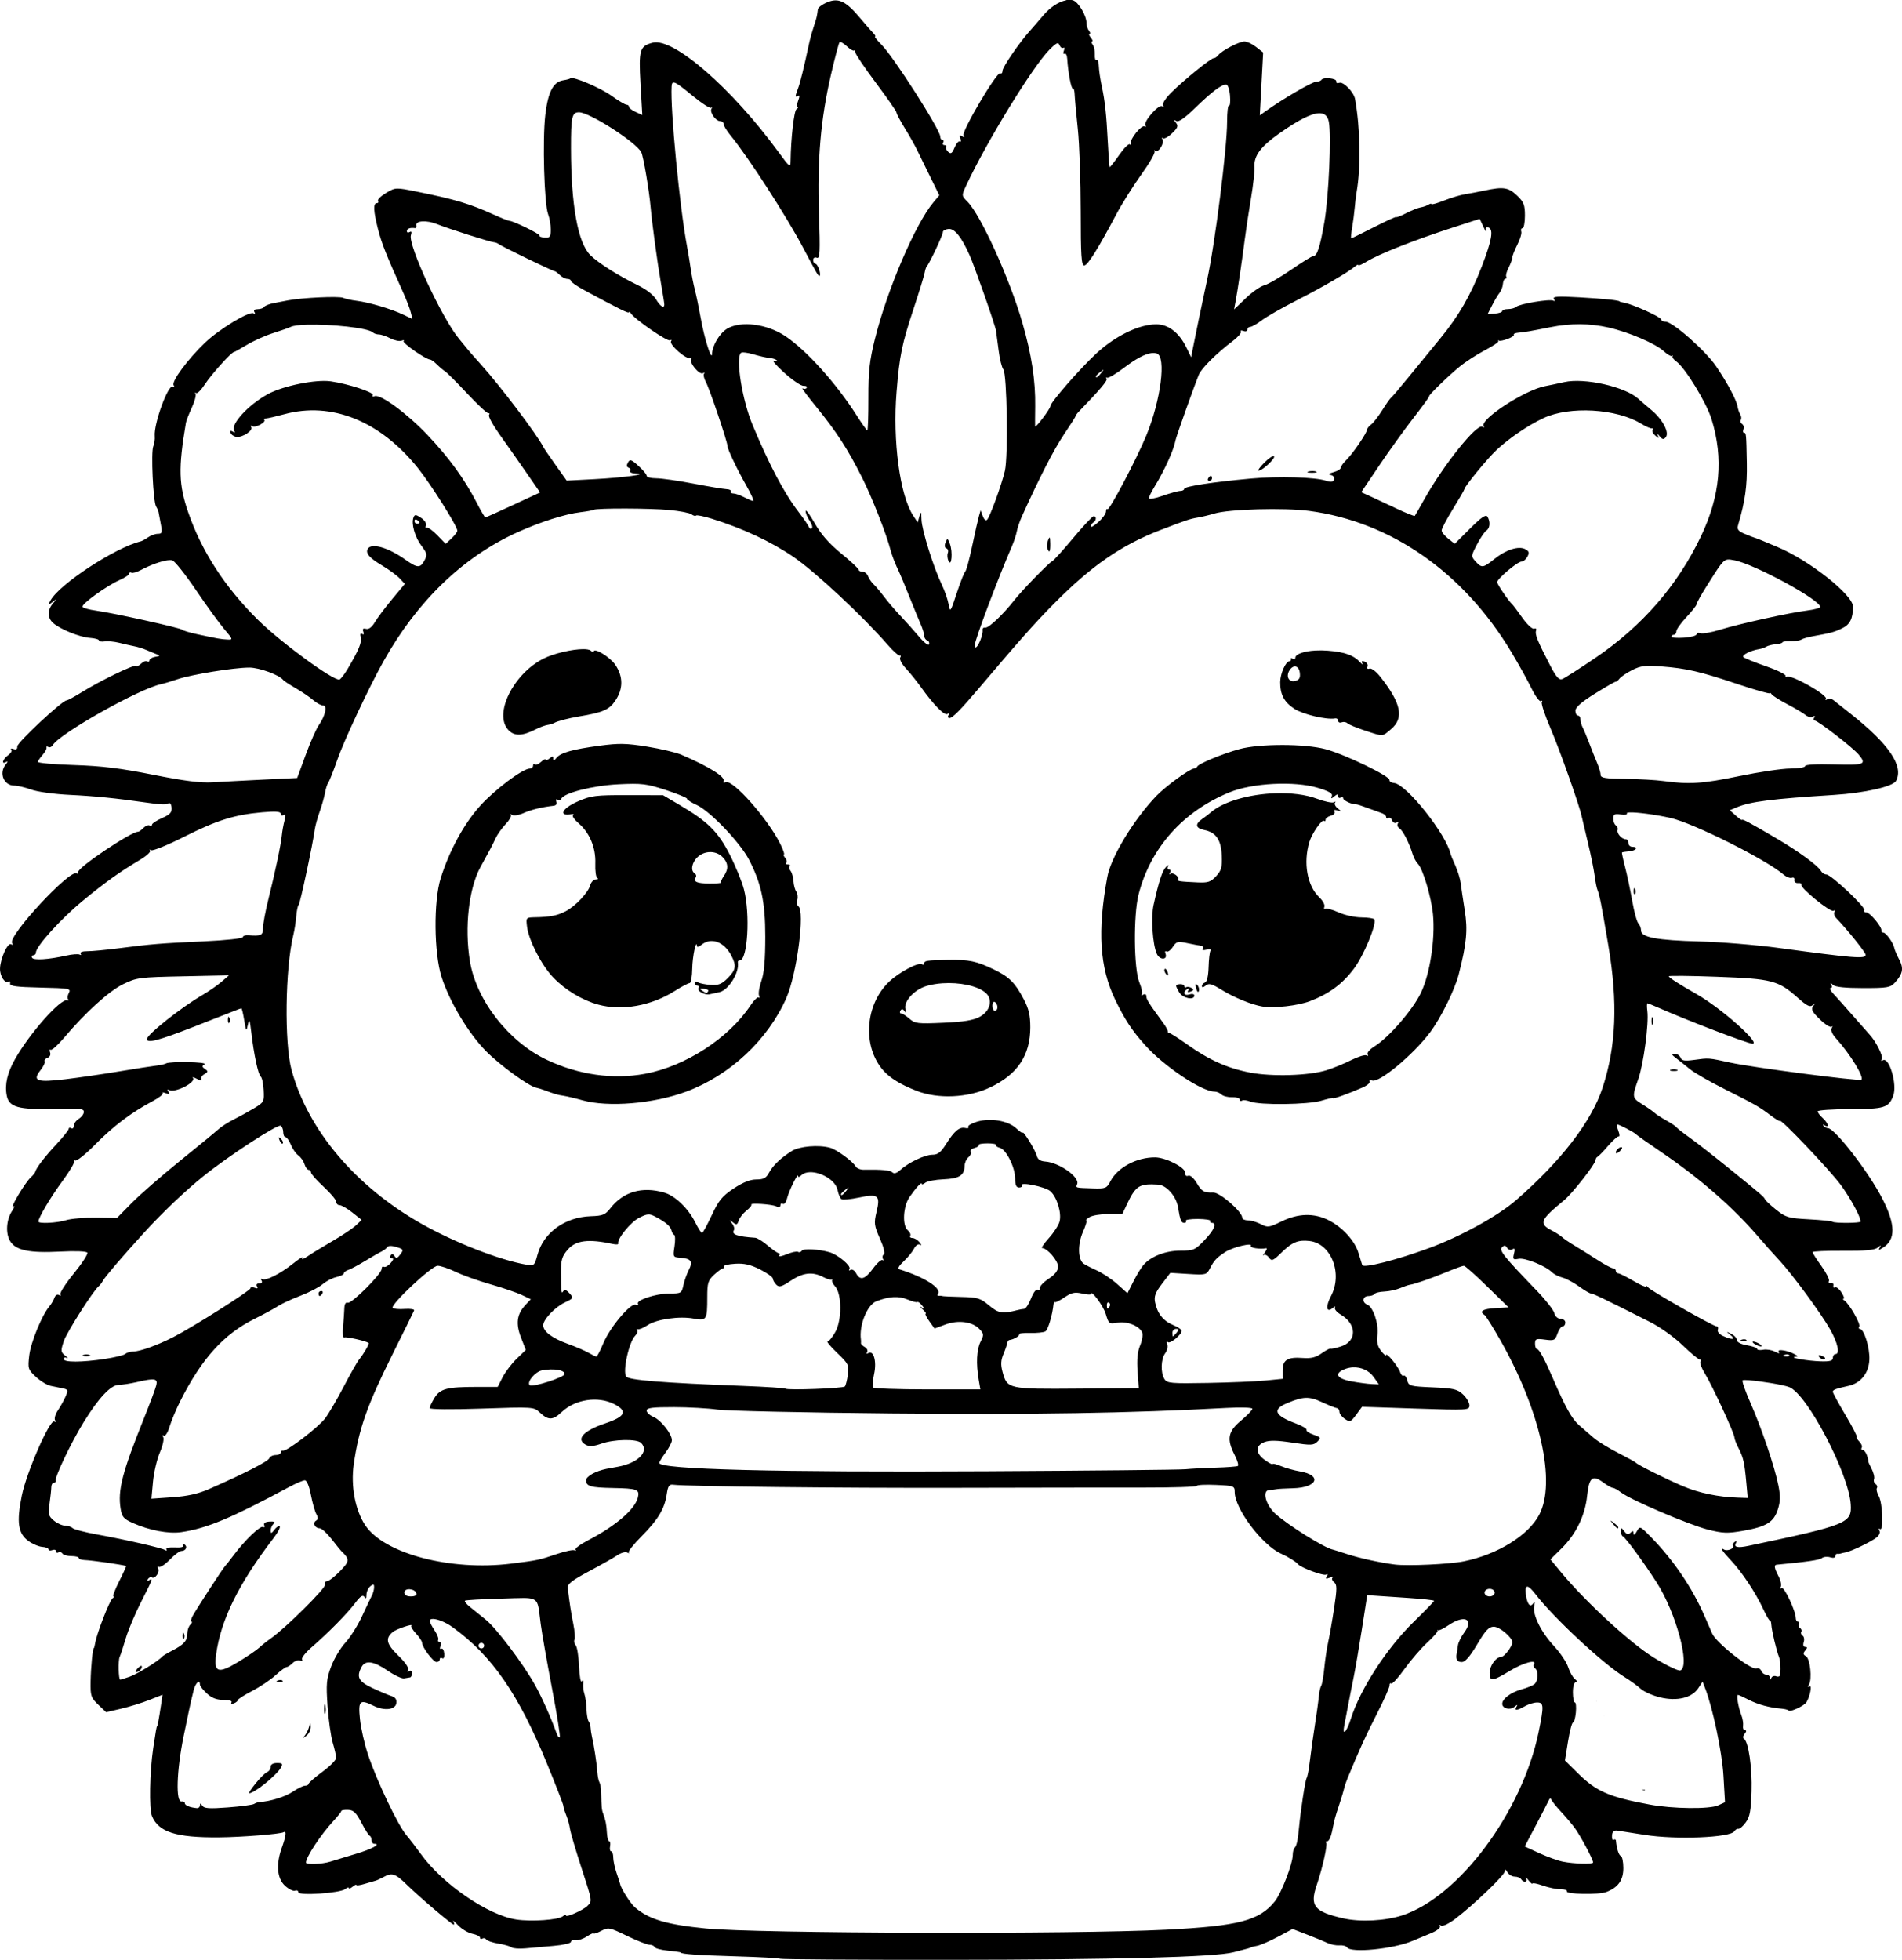 <?xml version="1.0" encoding="UTF-8" standalone="no"?>
<!-- Created with Inkscape (http://www.inkscape.org/) -->

<svg
   width="199.397mm"
   height="205.439mm"
   viewBox="0 0 199.397 205.439"
   version="1.1"
   id="svg1"
   xml:space="preserve"
   xmlns="http://www.w3.org/2000/svg"
   xmlns:svg="http://www.w3.org/2000/svg"><defs
     id="defs1" /><g
     id="layer1"
     transform="translate(-179.978,-42.738)"><path
       id="path15"
       style="fill:#000000"
       d="m 291.735,42.771 c -0.76,0.138 -1.649,0.712 -2.384,1.581 -0.481,0.567 -1.105,1.287 -1.386,1.599 -1.117,1.239 -2.891,3.823 -2.891,4.211 0,0.227 -0.108,0.345 -0.241,0.263 -0.34,-0.21 -4.076,6.119 -3.839,6.502 0.13,0.21 0.078,0.241 -0.158,0.095 -0.257,-0.159 -0.304,-0.095 -0.176,0.237 0.096,0.25 0.07,0.39 -0.057,0.312 -0.127,-0.078 -0.376,0.207 -0.552,0.634 -0.255,0.617 -0.392,0.711 -0.665,0.459 -0.189,-0.174 -0.289,-0.406 -0.223,-0.515 0.066,-0.109 -0.013,-0.198 -0.175,-0.198 -0.163,0 -0.222,-0.119 -0.132,-0.265 0.09,-0.146 0.057,-0.265 -0.073,-0.265 -0.13,0 -0.236,-0.166 -0.236,-0.37 0,-0.712 -4.896,-8.366 -6.159,-9.629 -0.467,-0.467 -0.771,-0.849 -0.677,-0.849 0.094,0 0.014,-0.16 -0.178,-0.356 -0.192,-0.196 -0.826,-0.921 -1.408,-1.611 -1.488,-1.766 -2.243,-2.122 -3.436,-1.623 -0.511,0.214 -0.948,0.543 -0.97,0.733 -0.083,0.709 -0.127,0.896 -0.427,1.799 -0.169,0.509 -0.372,1.224 -0.45,1.587 -0.608,2.817 -0.965,4.28 -1.195,4.885 -0.335,0.881 -0.336,1.009 -0.004,0.804 0.175,-0.108 0.179,0.066 0.007,0.513 -0.141,0.372 -0.171,0.679 -0.065,0.681 0.106,0.002 0.058,0.092 -0.107,0.198 -0.259,0.168 -0.591,3.098 -0.619,5.454 -0.008,0.709 -0.096,0.642 -1.266,-0.957 -4.905,-6.708 -11.004,-12.013 -13.182,-11.466 -1.37,0.344 -1.488,0.741 -1.285,4.301 l 0.187,3.281 -0.698,-0.318 c -0.384,-0.175 -0.698,-0.418 -0.698,-0.54 0,-0.122 -0.118,-0.222 -0.264,-0.222 -0.145,0 -0.847,-0.419 -1.56,-0.931 -1.189,-0.854 -4.076,-2.077 -4.322,-1.831 -0.057,0.057 -0.39,0.148 -0.739,0.201 -1.058,0.161 -1.608,1.222 -1.891,3.65 -0.303,2.595 -0.113,9.307 0.294,10.377 0.155,0.407 0.281,1.136 0.281,1.62 0,0.764 -0.084,0.876 -0.636,0.843 -0.35,-0.021 -0.591,-0.112 -0.535,-0.203 0.094,-0.153 -2.772,-1.555 -3.179,-1.555 -0.1,0 -0.8,-0.279 -1.554,-0.621 -2.595,-1.173 -4.077,-1.618 -8.119,-2.435 -2.246,-0.454 -2.25,-0.454 -3.241,0.135 -0.545,0.325 -0.925,0.698 -0.844,0.829 0.081,0.131 0.022,0.239 -0.132,0.239 -0.391,0 -0.35,0.841 0.134,2.74 0.377,1.478 0.87,2.718 2.65,6.661 0.331,0.732 0.681,1.65 0.779,2.039 l 0.177,0.707 -1.018,-0.485 c -1.224,-0.583 -3.579,-1.276 -4.854,-1.428 -0.509,-0.06 -1.144,-0.201 -1.41,-0.314 -0.453,-0.191 -4.317,-0.009 -5.752,0.27 -0.354,0.069 -1.032,0.199 -1.506,0.289 -0.475,0.09 -0.928,0.269 -1.008,0.398 -0.08,0.129 -0.383,0.235 -0.674,0.235 -0.332,0 -0.459,0.113 -0.341,0.305 0.111,0.18 0.073,0.234 -0.092,0.132 -0.429,-0.265 -3.603,1.654 -5.09,3.078 -1.816,1.739 -3.533,4.061 -3.292,4.451 0.116,0.188 0.085,0.248 -0.078,0.148 -0.483,-0.298 -2.025,3.921 -1.901,5.203 0.03,0.315 -0.038,0.792 -0.153,1.059 -0.256,0.595 -0.014,5.815 0.291,6.305 0.121,0.194 0.24,0.473 0.265,0.618 0.025,0.146 0.131,0.711 0.236,1.257 0.166,0.864 0.125,0.992 -0.31,0.992 -0.275,0 -0.735,0.164 -1.022,0.365 -0.287,0.201 -0.641,0.395 -0.787,0.43 -2.697,0.663 -8.551,4.505 -9.457,6.207 -0.267,0.501 -0.251,0.511 0.22,0.146 0.489,-0.379 0.49,-0.374 0.043,0.153 -0.593,0.699 -0.589,1.498 0.01,2.04 0.722,0.653 2.786,1.493 3.859,1.57 0.528,0.038 0.959,0.157 0.96,0.266 2.9e-4,0.108 0.265,0.156 0.588,0.107 0.323,-0.049 1.008,0.015 1.521,0.142 0.514,0.128 1.231,0.291 1.595,0.362 0.364,0.071 0.9,0.235 1.191,0.364 0.291,0.129 0.767,0.326 1.058,0.438 0.508,0.195 0.504,0.207 -0.066,0.307 -0.327,0.057 -0.595,0.222 -0.595,0.366 0,0.144 -0.11,0.194 -0.243,0.111 -0.134,-0.083 -0.417,0.024 -0.63,0.237 -0.213,0.213 -0.453,0.32 -0.535,0.238 -0.18,-0.18 -3.746,1.546 -5.675,2.746 -0.767,0.477 -1.489,0.868 -1.605,0.868 -0.453,0 -5.201,4.436 -5.17,4.831 0.022,0.279 -0.11,0.368 -0.397,0.266 -0.236,-0.085 -0.341,-0.056 -0.233,0.063 0.108,0.119 -0.041,0.383 -0.331,0.587 -0.568,0.398 -0.746,1.031 -0.197,0.701 0.19,-0.114 0.161,0.009 -0.066,0.289 -0.722,0.888 -0.185,2.193 0.902,2.193 0.345,0 1.146,0.189 1.781,0.419 0.652,0.237 2.42,0.479 4.064,0.557 2.526,0.12 4.962,0.364 7.938,0.797 1.612,0.235 2.124,0.253 2.392,0.088 0.156,-0.097 0.297,0.1 0.326,0.455 0.041,0.496 -0.166,0.722 -1.002,1.09 -0.58,0.256 -1.054,0.568 -1.054,0.695 0,0.126 -0.11,0.161 -0.243,0.079 -0.134,-0.083 -0.427,0.034 -0.652,0.258 -0.225,0.225 -0.473,0.404 -0.551,0.399 -0.695,-0.046 -6.391,3.777 -6.286,4.22 0.04,0.169 -0.042,0.237 -0.183,0.15 -0.715,-0.442 -7.201,6.564 -6.751,7.292 0.122,0.197 0.084,0.247 -0.101,0.133 -0.353,-0.218 -1.13,1.477 -1.164,2.54 -0.025,0.788 0.506,1.611 0.887,1.376 0.133,-0.082 0.208,0.009 0.168,0.202 -0.057,0.273 0.648,0.367 3.173,0.425 3.057,0.07 3.231,0.102 2.986,0.56 -0.143,0.267 -0.175,0.571 -0.071,0.675 0.104,0.104 0.055,0.149 -0.109,0.101 -0.685,-0.203 -3.895,3.413 -5.442,6.13 -0.83,1.457 -1.111,2.669 -0.891,3.84 0.232,1.238 1.214,1.511 5.039,1.405 2.58,-0.072 3.049,-0.023 3.048,0.315 -1.8e-4,0.22 -0.239,0.548 -0.53,0.73 -0.291,0.182 -0.529,0.515 -0.529,0.741 0,0.226 -0.119,0.337 -0.265,0.247 -0.146,-0.09 -0.265,-0.06 -0.265,0.066 0,0.126 -0.566,0.836 -1.257,1.577 -1.244,1.334 -2.157,2.52 -2.243,2.915 -0.025,0.112 -0.242,0.383 -0.485,0.602 -0.559,0.503 -2.228,3.285 -1.82,3.033 0.167,-0.103 0.113,0.103 -0.12,0.459 -0.612,0.934 -0.71,2.338 -0.222,3.168 0.576,0.98 2.011,1.282 5.261,1.111 1.59,-0.084 2.744,-0.038 2.838,0.113 0.086,0.14 -0.551,1.122 -1.415,2.182 -0.864,1.061 -1.499,2.046 -1.41,2.19 0.091,0.146 0.027,0.177 -0.146,0.071 -0.178,-0.11 -0.379,0.011 -0.478,0.29 -0.094,0.264 -0.332,0.668 -0.529,0.899 -0.777,0.91 -1.946,3.756 -2.108,5.129 -0.163,1.388 -0.134,1.483 0.69,2.253 0.473,0.442 1.174,0.869 1.557,0.95 0.383,0.08 0.961,0.2 1.285,0.265 0.533,0.108 0.559,0.187 0.278,0.843 -0.171,0.398 -0.532,1.051 -0.803,1.45 -0.271,0.399 -0.407,0.864 -0.303,1.033 0.109,0.176 0.075,0.237 -0.078,0.142 -0.456,-0.282 -2.899,5.287 -3.404,7.76 -0.574,2.805 -0.399,3.991 0.705,4.777 0.44,0.313 1.09,0.586 1.445,0.607 0.355,0.021 0.646,0.139 0.646,0.264 1e-4,0.125 0.179,0.159 0.397,0.075 0.218,-0.084 0.397,-0.03 0.397,0.119 0,0.15 0.111,0.204 0.246,0.12 0.135,-0.084 0.321,-0.032 0.412,0.116 0.091,0.148 0.516,0.269 0.944,0.269 0.428,0 0.778,0.089 0.778,0.198 0,0.109 0.268,0.207 0.595,0.218 0.745,0.025 3.818,0.462 4.369,0.622 0.038,0.011 -0.29,0.735 -0.731,1.608 -0.441,0.873 -0.71,1.59 -0.599,1.592 0.111,0.002 0.067,0.091 -0.098,0.198 -0.3,0.194 -1.656,3.693 -1.819,4.692 -0.047,0.291 -0.109,0.529 -0.138,0.529 -0.12,0 -0.312,1.971 -0.339,3.49 -0.027,1.508 0.037,1.701 0.798,2.429 l 0.828,0.791 1.566,-0.365 c 0.861,-0.201 2.192,-0.612 2.957,-0.914 l 1.391,-0.548 -0.168,1.131 c -0.216,1.447 -0.356,2.189 -0.411,2.189 -0.044,0 -0.137,0.526 -0.394,2.249 -0.375,2.507 -0.446,6.394 -0.13,7.155 0.694,1.675 2.528,2.256 7.007,2.221 2.407,-0.019 6.475,-0.344 6.797,-0.543 0.315,-0.195 0.243,0.417 -0.19,1.619 -0.629,1.745 -0.51,3.221 0.321,3.991 0.391,0.362 0.867,0.598 1.058,0.525 0.191,-0.073 0.348,-3.1e-4 0.348,0.162 0,0.392 4.406,0.093 4.921,-0.334 0.204,-0.169 0.371,-0.219 0.371,-0.111 0,0.108 0.179,0.049 0.397,-0.132 0.218,-0.181 0.397,-0.264 0.397,-0.183 0,0.08 0.387,0.028 0.86,-0.117 0.473,-0.145 0.979,-0.291 1.124,-0.325 0.146,-0.034 0.524,-0.205 0.842,-0.38 0.912,-0.502 1.243,-0.393 2.488,0.821 1.386,1.351 4.686,4.153 4.891,4.153 0.079,0 0.059,-0.149 -0.046,-0.331 -0.105,-0.182 0.122,-10e-4 0.505,0.402 0.383,0.403 1.058,0.805 1.499,0.893 0.441,0.088 0.801,0.272 0.801,0.408 0,0.136 0.111,0.179 0.246,0.095 0.135,-0.084 0.314,-0.042 0.398,0.093 0.084,0.135 0.658,0.329 1.275,0.431 0.618,0.102 1.242,0.28 1.388,0.396 0.146,0.116 0.8,0.162 1.455,0.103 0.655,-0.059 1.994,-0.177 2.977,-0.263 0.982,-0.086 1.786,-0.272 1.786,-0.414 0,-0.142 0.215,-0.222 0.477,-0.178 0.263,0.044 0.798,-0.13 1.191,-0.387 0.392,-0.257 0.713,-0.402 0.713,-0.322 0,0.08 0.356,-0.039 0.791,-0.264 0.758,-0.392 0.87,-0.37 2.711,0.522 1.056,0.512 2.119,0.932 2.362,0.932 0.243,0 0.481,0.109 0.53,0.243 0.049,0.134 0.684,0.303 1.411,0.375 0.728,0.072 1.323,0.156 1.323,0.187 0,0.167 1.797,0.293 5.809,0.409 2.467,0.071 4.541,0.184 4.609,0.251 l -0.002,0.001 c 0.067,0.067 7.93,0.117 17.474,0.112 17.62,-0.01 28.138,-0.287 30.052,-0.791 0.582,-0.153 1.237,-0.324 1.455,-0.38 0.218,-0.056 0.397,-0.12 0.397,-0.142 0,-0.022 0.285,-0.092 0.632,-0.157 0.347,-0.064 1.327,-0.487 2.176,-0.939 l 1.545,-0.823 1.528,0.588 c 0.84,0.324 1.806,0.721 2.145,0.883 0.339,0.162 0.898,0.271 1.243,0.243 0.345,-0.029 0.7,0.066 0.789,0.209 0.385,0.622 4.84,0.183 6.877,-0.678 0.437,-0.185 1.297,-0.542 1.911,-0.794 0.615,-0.252 1.043,-0.579 0.951,-0.727 -0.094,-0.152 -0.035,-0.188 0.137,-0.081 0.167,0.103 0.839,-0.222 1.494,-0.722 1.969,-1.504 5.163,-4.57 5.172,-4.966 0.006,-0.26 0.088,-0.232 0.278,0.093 0.148,0.255 0.495,0.463 0.77,0.463 0.275,0 0.574,0.119 0.664,0.265 0.238,0.386 0.723,0.324 0.525,-0.066 -0.092,-0.182 0.02,-0.1 0.249,0.183 0.229,0.282 0.417,0.437 0.417,0.343 0,-0.094 0.491,0.002 1.091,0.214 0.6,0.212 1.441,0.385 1.868,0.385 0.427,0 0.718,0.093 0.648,0.207 -0.196,0.318 3.327,0.389 4.13,0.083 1.246,-0.474 1.788,-1.236 1.788,-2.517 0,-0.643 -0.116,-1.208 -0.257,-1.257 -0.217,-0.074 -0.439,-0.771 -0.517,-1.625 -0.011,-0.118 -0.119,-0.153 -0.239,-0.079 -0.121,0.075 -0.197,-0.127 -0.171,-0.448 0.034,-0.407 0.2,-0.562 0.55,-0.514 0.276,0.038 1.573,0.24 2.883,0.45 3.254,0.52 8.974,0.291 9.387,-0.376 0.109,-0.176 0.299,-0.291 0.422,-0.256 0.124,0.035 0.468,-0.261 0.764,-0.658 0.439,-0.587 0.554,-1.2 0.62,-3.283 0.077,-2.472 -0.32,-5.211 -0.799,-5.507 -0.128,-0.079 -0.093,-0.311 0.077,-0.517 0.194,-0.234 0.207,-0.373 0.036,-0.373 -0.15,0 -0.241,-0.208 -0.201,-0.463 0.04,-0.255 -0.043,-0.761 -0.182,-1.124 -0.325,-0.845 -0.54,-2.117 -0.358,-2.117 0.077,0 0.59,0.233 1.14,0.517 0.961,0.497 2.189,0.828 3.446,0.93 0.326,0.026 0.661,0.115 0.744,0.198 0.178,0.178 1.625,-0.507 1.854,-0.877 0.367,-0.594 0.609,-1.835 0.323,-1.659 -0.188,0.116 -0.211,0.053 -0.065,-0.182 0.353,-0.571 0.127,-2.735 -0.312,-2.983 -0.303,-0.172 -0.32,-0.302 -0.077,-0.595 0.24,-0.289 0.239,-0.376 -0.003,-0.376 -0.19,0 -0.251,-0.201 -0.154,-0.507 0.088,-0.279 0.035,-0.584 -0.119,-0.68 -0.154,-0.095 -0.217,-0.276 -0.139,-0.401 0.077,-0.125 0.018,-0.304 -0.132,-0.397 -0.15,-0.093 -0.205,-0.28 -0.121,-0.415 0.084,-0.135 0.046,-0.246 -0.084,-0.246 -0.13,0 -0.236,-0.164 -0.236,-0.364 0,-0.743 -1.212,-3.331 -1.482,-3.165 -0.158,0.098 -0.197,0.043 -0.092,-0.127 0.101,-0.164 -0.002,-0.657 -0.229,-1.097 -0.453,-0.877 -0.506,-1.191 -0.204,-1.22 3.201,-0.3 4.491,-0.489 4.75,-0.697 0.175,-0.14 0.562,-0.177 0.86,-0.083 0.315,0.1 0.542,0.054 0.542,-0.111 0,-0.155 0.089,-0.268 0.198,-0.251 0.109,0.017 0.258,0.008 0.331,-0.021 0.073,-0.028 0.323,-0.089 0.558,-0.134 0.632,-0.123 2.678,-1.111 3.239,-1.563 0.286,-0.23 0.406,-0.529 0.29,-0.718 -0.118,-0.191 -0.09,-0.255 0.069,-0.157 0.394,0.244 0.278,-2.734 -0.135,-3.463 -0.187,-0.33 -0.274,-0.709 -0.192,-0.841 0.082,-0.132 0.02,-0.321 -0.138,-0.419 -0.158,-0.098 -0.229,-0.329 -0.158,-0.514 0.071,-0.185 -0.048,-0.679 -0.265,-1.098 -0.217,-0.418 -0.369,-0.761 -0.337,-0.761 0.032,0 -0.028,-0.268 -0.132,-0.595 -0.104,-0.327 -0.307,-0.595 -0.451,-0.595 -0.144,0 -0.195,-0.11 -0.112,-0.243 0.083,-0.134 -0.024,-0.417 -0.236,-0.63 -0.213,-0.213 -0.337,-0.437 -0.276,-0.498 0.061,-0.061 -0.48,-1.106 -1.203,-2.321 -0.723,-1.215 -1.314,-2.303 -1.314,-2.416 0,-0.206 0.297,-0.318 1.642,-0.617 1.29,-0.287 2.114,-1.312 2.191,-2.726 0.067,-1.235 -0.554,-3.249 -1.001,-3.249 -0.12,0 -0.147,-0.115 -0.06,-0.255 0.164,-0.265 -1.045,-2.377 -1.555,-2.718 -0.16,-0.107 -0.199,-0.196 -0.087,-0.198 0.112,-0.002 0.01,-0.301 -0.227,-0.664 -0.238,-0.363 -0.541,-0.592 -0.674,-0.51 -0.133,0.082 -0.209,-0.008 -0.169,-0.201 0.04,-0.193 -0.085,-0.318 -0.278,-0.278 -0.192,0.04 -0.279,-0.044 -0.191,-0.187 0.088,-0.143 -0.26,-0.844 -0.774,-1.56 -0.514,-0.715 -0.934,-1.377 -0.934,-1.472 0,-0.094 1.434,-0.159 3.186,-0.144 2.301,0.02 3.307,-0.07 3.623,-0.326 0.356,-0.289 0.398,-0.291 0.226,-0.004 -0.174,0.289 -0.115,0.292 0.338,0.007 1.341,-0.838 1.33,-2.4 -0.037,-5.09 -1.418,-2.79 -5.002,-7.439 -5.735,-7.439 -0.128,0 -0.333,-0.108 -0.454,-0.241 -0.128,-0.14 -0.082,-0.162 0.111,-0.051 0.524,0.302 0.384,-0.24 -0.198,-0.767 -0.291,-0.263 -0.529,-0.58 -0.529,-0.703 0,-0.123 1.518,-0.227 3.373,-0.232 3.63,-0.009 4.069,-0.144 4.547,-1.402 0.446,-1.172 -0.425,-4.13 -1.093,-3.717 -0.18,0.111 -0.22,0.061 -0.102,-0.129 0.174,-0.282 -0.615,-1.858 -1.291,-2.577 -0.151,-0.161 -0.929,-1.043 -1.73,-1.962 -0.8,-0.918 -1.718,-1.947 -2.039,-2.287 -0.321,-0.34 -0.463,-0.618 -0.315,-0.618 0.147,0 0.185,-0.149 0.082,-0.331 -0.149,-0.265 -0.116,-0.265 0.17,0 0.239,0.221 1.285,0.331 3.168,0.331 2.58,0 2.855,-0.049 3.347,-0.595 0.817,-0.907 0.918,-1.475 0.429,-2.398 -0.246,-0.464 -0.473,-0.998 -0.506,-1.188 -0.092,-0.534 -0.878,-1.64 -1.166,-1.64 -0.142,0 -0.231,-0.089 -0.196,-0.198 0.106,-0.337 -1.199,-1.918 -1.583,-1.918 -0.2,0 -0.297,-0.107 -0.216,-0.237 0.181,-0.293 -3.474,-3.732 -3.967,-3.732 -0.196,0 -0.451,-0.169 -0.567,-0.376 -0.312,-0.555 -2.321,-2.028 -4.577,-3.357 -2.822,-1.662 -3.704,-2.136 -3.704,-1.991 0,0.07 -0.288,-0.129 -0.639,-0.442 l -0.639,-0.569 0.73,-0.307 c 1.429,-0.601 3.627,-0.881 10.206,-1.299 3.209,-0.204 6.176,-0.877 6.494,-1.472 0.828,-1.546 -0.742,-3.865 -4.764,-7.038 -0.806,-0.636 -1.617,-1.278 -1.8,-1.427 -0.184,-0.148 -0.481,-0.185 -0.661,-0.082 -0.18,0.104 -0.238,0.09 -0.13,-0.03 0.325,-0.359 -3.649,-2.618 -4.107,-2.335 -0.15,0.093 -0.204,0.056 -0.119,-0.082 0.085,-0.138 -0.819,-0.59 -2.01,-1.005 -1.19,-0.415 -2.273,-0.853 -2.406,-0.972 -0.231,-0.207 0.746,-0.702 1.667,-0.846 0.235,-0.037 0.565,-0.153 0.734,-0.258 0.169,-0.105 0.615,-0.217 0.992,-0.249 0.377,-0.031 0.685,-0.12 0.685,-0.197 0,-0.077 0.387,-0.134 0.86,-0.125 0.473,0.009 0.979,-0.065 1.124,-0.164 0.146,-0.099 0.681,-0.256 1.191,-0.348 1.959,-0.355 2.247,-0.432 3.064,-0.82 0.847,-0.402 1.159,-1.013 1.166,-2.284 0.006,-1.237 -4.584,-4.863 -7.925,-6.259 -0.514,-0.215 -1.233,-0.516 -1.597,-0.668 -0.364,-0.152 -0.721,-0.288 -0.794,-0.302 -0.073,-0.014 -0.529,-0.191 -1.013,-0.394 -0.709,-0.297 -0.848,-0.476 -0.717,-0.923 0.739,-2.516 0.961,-4.091 0.916,-6.508 -0.057,-3.07 -0.066,-3.175 -0.294,-3.175 -0.11,0 -0.135,-0.167 -0.057,-0.371 0.078,-0.204 0.013,-0.45 -0.145,-0.547 -0.158,-0.098 -0.219,-0.288 -0.135,-0.424 0.084,-0.135 0.06,-0.395 -0.054,-0.577 -0.114,-0.182 -0.24,-0.544 -0.28,-0.804 -0.107,-0.689 -1.056,-2.48 -2.241,-4.228 -1.115,-1.646 -4.552,-4.681 -5.308,-4.688 -0.255,-0.002 -0.463,-0.11 -0.463,-0.239 0,-0.244 -2.931,-1.574 -3.844,-1.744 -0.287,-0.053 -0.521,-0.116 -0.521,-0.14 0,-0.121 -1.632,-0.29 -4.205,-0.436 -2.315,-0.131 -2.84,-0.096 -2.671,0.178 0.128,0.208 0.105,0.276 -0.058,0.175 -0.335,-0.207 -3.558,0.326 -3.901,0.644 -0.138,0.129 -0.525,0.234 -0.86,0.234 -0.335,0 -0.608,0.094 -0.608,0.208 0,0.115 -0.345,0.235 -0.766,0.267 l -0.766,0.058 0.479,-0.941 c 0.264,-0.517 0.615,-1.104 0.781,-1.304 0.166,-0.2 0.32,-0.611 0.343,-0.914 0.023,-0.303 0.142,-0.55 0.266,-0.55 0.123,0 0.163,-0.098 0.089,-0.218 -0.074,-0.12 0.038,-0.55 0.249,-0.957 0.211,-0.406 0.383,-0.879 0.383,-1.05 0,-0.171 0.24,-0.781 0.533,-1.356 0.293,-0.575 0.475,-1.195 0.405,-1.379 -0.07,-0.183 -0.012,-0.333 0.129,-0.333 0.141,0 0.256,-0.595 0.256,-1.321 0,-1.136 -0.116,-1.432 -0.833,-2.117 -0.894,-0.854 -1.443,-0.938 -3.4,-0.517 -0.655,0.141 -1.576,0.315 -2.046,0.387 -0.47,0.072 -1.452,0.367 -2.183,0.655 -0.73,0.288 -1.328,0.459 -1.328,0.379 0,-0.079 -0.149,-0.051 -0.331,0.063 -0.182,0.114 -0.544,0.24 -0.805,0.28 -0.26,0.041 -0.945,0.314 -1.521,0.608 -0.576,0.294 -1.047,0.477 -1.047,0.407 0,-0.07 -1.041,0.404 -2.313,1.053 -1.272,0.649 -2.354,1.18 -2.405,1.18 -0.051,0 -0.006,-0.506 0.1,-1.124 0.105,-0.618 0.225,-1.541 0.266,-2.051 0.041,-0.509 0.135,-1.283 0.21,-1.72 0.447,-2.622 0.374,-6.709 -0.174,-9.722 -0.131,-0.722 -1.233,-1.847 -1.652,-1.687 -0.207,0.079 -0.348,0.015 -0.313,-0.144 0.072,-0.329 -1.364,-0.482 -1.56,-0.165 -0.071,0.114 -0.335,0.208 -0.587,0.208 -0.399,0 -3.493,1.809 -5.271,3.081 l -0.602,0.43 0.176,-3.294 0.176,-3.295 -0.735,-0.578 c -0.404,-0.318 -0.953,-0.578 -1.22,-0.578 -0.56,0 -2.36,0.94 -2.751,1.436 -0.146,0.185 -0.355,0.324 -0.466,0.31 -0.26,-0.034 -3.113,2.275 -4.46,3.608 -0.571,0.565 -0.958,1.158 -0.859,1.317 0.101,0.164 0.058,0.215 -0.1,0.117 -0.365,-0.226 -1.985,1.623 -1.752,1.999 0.099,0.16 0.058,0.215 -0.091,0.122 -0.316,-0.196 -1.573,1.354 -1.443,1.78 0.049,0.159 5.4e-4,0.202 -0.106,0.095 -0.107,-0.107 -0.611,0.401 -1.12,1.129 -0.509,0.728 -0.955,1.291 -0.99,1.253 -0.035,-0.039 -0.128,-1.32 -0.205,-2.848 -0.133,-2.644 -0.289,-4.082 -0.603,-5.556 -0.198,-0.93 -0.298,-1.622 -0.337,-2.331 -0.019,-0.336 -0.127,-0.554 -0.24,-0.484 -0.113,0.07 -0.189,-0.191 -0.167,-0.58 0.021,-0.389 -0.079,-0.856 -0.223,-1.038 -0.144,-0.182 -0.173,-0.331 -0.065,-0.331 0.108,0 0.049,-0.179 -0.132,-0.397 -0.181,-0.218 -0.241,-0.397 -0.132,-0.397 0.108,0 0.08,-0.149 -0.064,-0.331 -0.143,-0.182 -0.257,-0.526 -0.253,-0.764 0.015,-0.8 -0.863,-2.28 -1.442,-2.431 -0.214,-0.056 -0.454,-0.058 -0.707,-0.012 z m -23.741,4.391 c 0.082,-0.082 0.426,0.11 0.763,0.427 0.338,0.317 0.675,0.516 0.749,0.442 0.074,-0.074 0.137,0.014 0.141,0.196 0.004,0.182 0.976,1.624 2.161,3.205 1.185,1.581 2.154,2.978 2.154,3.104 0,0.126 0.387,0.857 0.86,1.624 0.473,0.767 1.061,1.811 1.307,2.32 0.246,0.509 0.869,1.783 1.385,2.829 l 0.937,1.903 -0.623,0.743 c -1.895,2.258 -4.852,9.17 -6.135,14.344 -0.559,2.254 -0.682,3.37 -0.676,6.152 0.004,1.869 -0.048,3.398 -0.115,3.398 -0.067,0 -0.557,-0.685 -1.088,-1.521 -2.161,-3.403 -5.306,-6.898 -7.536,-8.375 -1.909,-1.264 -4.635,-1.609 -6.063,-0.765 -0.778,0.46 -1.553,1.744 -1.587,2.632 -0.032,0.838 -0.791,-1.528 -1.173,-3.655 -0.2,-1.115 -0.483,-2.484 -0.629,-3.043 -0.146,-0.558 -0.342,-1.551 -0.435,-2.206 -0.093,-0.655 -0.27,-1.726 -0.393,-2.381 -0.766,-4.072 -1.76,-14.375 -1.614,-16.735 0.043,-0.702 0.306,-0.585 2.199,0.976 0.959,0.791 1.834,1.357 1.946,1.257 0.111,-0.1 0.127,-0.05 0.036,0.11 -0.209,0.367 0.45,1.296 0.92,1.296 0.194,0 0.352,0.138 0.352,0.306 0,0.169 0.327,0.704 0.727,1.191 1.857,2.259 5.881,8.49 7.643,11.834 1.404,2.665 1.594,2.987 1.698,2.883 0.177,-0.177 -0.203,-1.265 -0.441,-1.265 -0.129,0 -0.234,-0.175 -0.234,-0.389 0,-0.229 0.156,-0.329 0.381,-0.242 0.326,0.125 0.359,-0.537 0.224,-4.626 -0.187,-5.678 0.176,-9.894 1.253,-14.549 0.416,-1.798 0.823,-3.337 0.905,-3.419 z m 22.943,0.137 c 0.048,0.029 0.084,0.088 0.117,0.174 0.089,0.231 0.267,0.355 0.395,0.276 0.129,-0.079 0.155,0.06 0.059,0.31 -0.096,0.251 -0.065,0.387 0.069,0.304 0.134,-0.083 0.262,0.166 0.285,0.552 0.082,1.387 0.426,3.203 0.588,3.104 0.091,-0.056 0.175,0.214 0.188,0.6 0.013,0.386 0.162,2.012 0.331,3.613 0.169,1.601 0.307,5.48 0.307,8.621 1.8e-4,4.685 0.066,5.71 0.366,5.71 0.362,0 1.412,-1.674 3.395,-5.414 0.563,-1.061 1.723,-2.904 2.578,-4.095 0.855,-1.191 1.486,-2.287 1.402,-2.436 -0.084,-0.148 -0.055,-0.182 0.064,-0.073 0.307,0.279 0.997,-0.79 0.767,-1.19 -0.104,-0.182 -0.09,-0.239 0.033,-0.128 0.122,0.111 0.556,-0.117 0.963,-0.508 0.611,-0.586 0.684,-0.78 0.415,-1.113 -0.264,-0.326 -0.258,-0.362 0.032,-0.188 0.246,0.148 0.866,-0.279 1.984,-1.366 1.741,-1.692 2.746,-2.452 3.246,-2.452 0.178,0 0.352,0.501 0.405,1.165 0.051,0.641 0.003,1.11 -0.106,1.043 -0.109,-0.067 -0.198,0.689 -0.198,1.681 0,2.765 -1.277,12.87 -2.101,16.617 -0.367,1.672 -1.381,6.541 -1.53,7.347 l -0.135,0.732 -0.526,-1.063 c -0.76,-1.537 -1.877,-2.386 -3.135,-2.386 -1.809,0 -4.289,1.205 -6.289,3.057 -1.708,1.581 -4.806,5.131 -4.806,5.507 h -5.1e-4 c 0,0.284 -1.586,2.382 -1.607,2.125 -0.01,-0.131 -0.007,-1.072 0.009,-2.09 0.041,-2.673 -0.377,-5.411 -1.331,-8.725 -1.331,-4.625 -4.364,-11.318 -5.768,-12.729 -0.62,-0.623 -0.622,-0.643 -0.166,-1.627 2.103,-4.545 7.012,-12.559 8.77,-14.317 0.541,-0.541 0.784,-0.725 0.928,-0.638 z m -50.253,7.212 c 1.098,0 5.977,3.132 6.523,4.187 0.216,0.417 0.823,3.987 0.976,5.735 0.147,1.689 0.72,5.916 1.071,7.901 0.202,1.144 0.367,2.186 0.367,2.315 0,0.478 -0.428,0.213 -0.874,-0.542 -0.276,-0.468 -1.061,-1.069 -1.975,-1.511 -1.966,-0.951 -4.104,-2.309 -4.92,-3.124 -1.295,-1.295 -2.007,-5.239 -2.016,-11.169 -0.005,-3.337 0.097,-3.792 0.848,-3.792 z m 77.7,0.1 c 0.5,0.026 0.792,0.325 0.902,0.889 0.277,1.428 -0.012,7.915 -0.467,10.52 -0.469,2.683 -0.764,3.572 -1.188,3.572 -0.129,0 -1.173,0.647 -2.321,1.437 -1.148,0.791 -2.405,1.518 -2.795,1.615 -0.39,0.098 -1.261,0.706 -1.935,1.353 l -1.227,1.176 0.163,-0.872 c 0.222,-1.193 0.667,-4.193 0.952,-6.429 0.13,-1.019 0.426,-2.968 0.657,-4.331 0.231,-1.363 0.395,-2.852 0.365,-3.307 -0.077,-1.142 0.636,-2.115 2.532,-3.458 2.114,-1.498 3.528,-2.21 4.362,-2.166 z m 16.719,11.069 0.39,0.832 c 0.215,0.458 0.335,0.63 0.268,0.382 -0.087,-0.319 -0.005,-0.404 0.283,-0.294 0.525,0.202 0.32,1.365 -0.715,4.05 -1.166,3.025 -2.426,5.212 -4.343,7.541 -0.958,1.164 -2.469,3.01 -3.356,4.101 -0.887,1.091 -1.699,2.044 -1.804,2.117 -0.105,0.073 -0.525,0.668 -0.935,1.323 -0.409,0.655 -0.933,1.33 -1.164,1.5 -0.231,0.17 -0.423,0.408 -0.427,0.529 -0.012,0.347 -1.507,2.542 -2.169,3.184 -0.331,0.32 -0.601,0.694 -0.601,0.831 0,0.137 -0.327,0.34 -0.728,0.452 -0.522,0.146 -0.601,0.234 -0.279,0.31 0.249,0.059 0.387,0.267 0.31,0.466 -0.102,0.265 -0.323,0.297 -0.845,0.124 -1.13,-0.376 -4.981,-0.488 -7.851,-0.227 -3.968,0.36 -7.011,0.827 -7.011,1.076 0,0.122 -0.182,0.222 -0.404,0.222 -0.222,0 -1.055,0.229 -1.852,0.509 -0.797,0.28 -1.448,0.397 -1.448,0.259 0,-0.137 0.273,-0.694 0.606,-1.237 1.027,-1.674 2.015,-3.858 2.182,-4.823 0.065,-0.376 1.872,-5.463 2.443,-6.879 0.277,-0.686 1.849,-2.25 3.564,-3.545 0.544,-0.411 0.925,-0.852 0.846,-0.979 -0.079,-0.128 0.041,-0.161 0.267,-0.074 0.226,0.087 0.41,0.026 0.41,-0.135 0,-0.161 0.138,-0.293 0.306,-0.293 0.168,0 0.709,-0.307 1.201,-0.683 0.492,-0.376 2.17,-1.333 3.729,-2.128 2.71,-1.381 5.369,-2.931 6.075,-3.54 0.182,-0.157 0.331,-0.211 0.331,-0.121 0,0.09 0.387,-0.074 0.86,-0.366 1.307,-0.806 5.063,-2.287 9.139,-3.604 z m -110.84,0.266 c 0.417,-0.025 0.981,0.066 1.517,0.282 1.209,0.488 5.63,1.895 5.982,1.904 0.146,0.004 0.384,0.099 0.529,0.211 0.329,0.255 5.644,2.826 5.834,2.822 0.076,-0.002 0.321,0.18 0.545,0.404 0.223,0.223 0.577,0.406 0.784,0.406 0.208,0 0.378,0.095 0.378,0.212 0,0.117 0.625,0.551 1.389,0.963 3.703,2 4.696,2.49 4.7,2.318 0.002,-0.103 0.093,-0.047 0.202,0.125 0.395,0.62 3.832,2.985 4.099,2.819 0.151,-0.093 0.198,-0.046 0.104,0.105 -0.216,0.35 1.655,1.968 2.016,1.745 0.149,-0.092 0.194,-0.043 0.1,0.107 -0.238,0.385 0.856,1.704 1.234,1.487 0.17,-0.097 0.224,-0.082 0.118,0.035 -0.105,0.117 -0.019,0.523 0.191,0.902 0.367,0.663 2.249,6.234 2.249,6.659 0,0.349 0.978,2.416 1.965,4.152 0.517,0.909 0.852,1.653 0.744,1.652 -0.108,-9e-4 -0.537,-0.18 -0.953,-0.397 -0.417,-0.217 -0.93,-0.395 -1.141,-0.395 -0.21,0 -0.323,-0.095 -0.251,-0.212 0.072,-0.116 -0.13,-0.223 -0.448,-0.236 -0.318,-0.014 -1.881,-0.275 -3.474,-0.582 -1.592,-0.307 -3.349,-0.558 -3.903,-0.558 -0.554,0 -1.007,-0.121 -1.007,-0.268 0,-0.148 -0.387,-0.615 -0.86,-1.038 -0.751,-0.672 -0.89,-0.715 -1.101,-0.341 -0.159,0.283 -0.135,0.463 0.068,0.531 0.17,0.057 0.241,0.212 0.159,0.345 -0.082,0.133 0.185,0.255 0.594,0.271 1.452,0.057 -1.274,0.429 -4.306,0.588 l -2.933,0.154 -1.168,-1.64 c -0.643,-0.902 -1.228,-1.762 -1.301,-1.912 -0.574,-1.185 -4.523,-6.409 -6.499,-8.596 -0.592,-0.655 -1.219,-1.369 -1.394,-1.587 -0.175,-0.218 -0.602,-0.74 -0.947,-1.159 -1.79,-2.172 -5.341,-9.827 -5.023,-10.829 0.107,-0.338 0.063,-0.452 -0.13,-0.332 -0.161,0.1 -0.293,0.055 -0.293,-0.099 0,-0.257 0.366,-0.39 0.86,-0.312 0.109,0.017 0.169,-0.115 0.132,-0.293 -0.05,-0.246 0.22,-0.387 0.637,-0.412 z m 55.161,0.794 c 0.632,-0.052 1.343,0.832 2.189,2.721 0.541,1.208 2.688,7.337 2.781,7.938 0.045,0.291 0.172,1.244 0.282,2.117 0.11,0.873 0.329,1.748 0.487,1.945 0.383,0.478 0.516,9.075 0.164,10.623 -0.319,1.401 -1.549,4.788 -1.867,5.138 -0.127,0.14 -0.318,-0.019 -0.451,-0.377 l -0.229,-0.621 -0.182,0.642 c -0.1,0.353 -0.419,1.767 -0.71,3.143 -0.29,1.376 -0.615,2.566 -0.721,2.646 -0.106,0.08 -0.504,1.087 -0.883,2.239 -0.674,2.047 -0.694,2.073 -0.864,1.165 -0.096,-0.511 -0.412,-1.42 -0.702,-2.021 -0.879,-1.82 -2.108,-5.751 -2.136,-6.834 -0.022,-0.864 -0.055,-0.918 -0.212,-0.358 l -0.186,0.661 -0.468,-0.71 c -1.404,-2.13 -2.168,-7.831 -1.744,-13.006 0.314,-3.827 0.544,-4.945 1.809,-8.774 0.577,-1.746 1.088,-3.413 1.137,-3.704 0.049,-0.291 0.148,-0.589 0.221,-0.661 0.273,-0.273 1.706,-3.319 1.686,-3.584 -0.012,-0.152 0.259,-0.299 0.6,-0.328 z m 66.193,9.988 c 1.013,0.006 2.006,0.12 2.989,0.344 2.161,0.49 4.902,1.667 5.808,2.492 0.374,0.341 0.761,0.558 0.86,0.484 0.099,-0.075 0.121,-0.057 0.049,0.039 -0.072,0.096 0.099,0.336 0.38,0.532 0.926,0.649 3.167,4.313 3.707,6.062 1.268,4.106 0.912,8.034 -1.113,12.281 -2.457,5.152 -6.156,9.406 -11.087,12.752 -1.651,1.12 -3.203,2.113 -3.449,2.206 -0.349,0.132 -0.64,-0.202 -1.315,-1.507 -1.295,-2.502 -1.575,-3.199 -1.434,-3.566 0.072,-0.188 -0.017,-0.277 -0.205,-0.205 -0.184,0.07 -0.734,-0.439 -1.23,-1.138 -0.494,-0.696 -0.964,-1.325 -1.045,-1.398 -0.403,-0.362 -1.599,-2.114 -1.599,-2.343 0,-0.357 2.129,-2.155 2.552,-2.155 0.187,0 0.465,-0.233 0.618,-0.518 0.222,-0.414 0.177,-0.572 -0.222,-0.785 -0.693,-0.371 -2.028,0.055 -3.247,1.035 -1.177,0.946 -1.32,0.965 -1.965,0.252 -0.484,-0.535 -0.481,-0.572 0.151,-1.786 0.355,-0.682 0.797,-1.335 0.982,-1.452 0.384,-0.241 0.436,-0.943 0.108,-1.46 -0.164,-0.258 -0.638,0.068 -1.821,1.25 l -1.599,1.599 -0.689,-0.542 c -0.379,-0.298 -0.689,-0.688 -0.689,-0.866 0,-0.178 0.536,-1.193 1.191,-2.255 0.655,-1.062 1.191,-1.989 1.191,-2.059 0,-0.27 2.379,-3.176 3.348,-4.09 1.326,-1.251 3.338,-2.618 4.959,-3.372 2.736,-1.271 7.64,-0.99 10.213,0.587 0.509,0.312 1.024,0.535 1.144,0.496 0.12,-0.039 0.151,0.037 0.069,0.17 -0.082,0.133 0.051,0.404 0.296,0.602 0.382,0.31 0.416,0.305 0.242,-0.036 -0.115,-0.225 -0.037,-0.195 0.179,0.069 0.306,0.373 0.438,0.398 0.664,0.126 0.405,-0.488 -0.321,-1.865 -1.504,-2.85 -0.527,-0.439 -1.14,-0.966 -1.362,-1.172 -1.369,-1.268 -5.639,-2.235 -7.77,-1.759 -0.743,0.166 -1.649,0.357 -2.013,0.424 -2.097,0.39 -6.864,3.488 -6.434,4.182 0.095,0.154 0.035,0.187 -0.142,0.078 -0.587,-0.363 -4.091,4.018 -6.118,7.65 -0.487,0.873 -0.923,1.634 -0.968,1.69 -0.045,0.057 -0.948,-0.307 -2.007,-0.808 -1.059,-0.501 -2.303,-1.083 -2.765,-1.294 l -0.84,-0.382 1.872,-2.778 c 1.029,-1.528 2.658,-3.79 3.618,-5.027 0.96,-1.237 1.696,-2.249 1.635,-2.249 -0.194,0 1.976,-2.116 3.181,-3.101 0.64,-0.523 1.844,-1.304 2.676,-1.734 0.832,-0.431 1.457,-0.858 1.389,-0.95 -0.068,-0.092 -0.054,-0.118 0.032,-0.057 0.228,0.163 1.715,-0.397 1.59,-0.599 -0.059,-0.095 0.15,-0.194 0.464,-0.22 0.64,-0.053 1.289,-0.165 3.368,-0.579 1.062,-0.212 2.095,-0.314 3.107,-0.309 z m -133.428,0.048 c 2.426,-0.068 6.393,0.319 6.895,0.821 0.109,0.109 0.387,0.199 0.617,0.2 0.23,9e-4 0.768,0.184 1.195,0.406 0.427,0.223 0.959,0.335 1.183,0.249 0.223,-0.086 0.317,-0.067 0.209,0.041 -0.18,0.18 2.334,1.928 2.793,1.941 0.109,0.003 0.423,0.231 0.698,0.505 0.275,0.275 0.662,0.602 0.86,0.728 0.198,0.126 1.252,1.181 2.341,2.345 1.09,1.164 2.081,2.084 2.203,2.044 0.122,-0.04 0.149,0.045 0.059,0.189 -0.089,0.144 0.417,1.069 1.123,2.057 0.707,0.987 1.947,2.755 2.757,3.926 l 1.473,2.131 -2.814,1.308 c -1.548,0.72 -2.863,1.309 -2.924,1.309 -0.06,9e-5 -0.478,-0.714 -0.928,-1.587 -1.266,-2.454 -2.867,-4.656 -5.111,-7.029 -2.143,-2.265 -4.946,-4.33 -5.559,-4.094 -0.197,0.075 -0.289,0.025 -0.204,-0.112 0.173,-0.281 -2.54,-1.172 -4.386,-1.441 -1.565,-0.228 -4.996,0.464 -6.594,1.33 -2.03,1.101 -3.953,3.178 -3.548,3.834 0.131,0.212 0.084,0.248 -0.144,0.107 -0.221,-0.137 -0.3,-0.09 -0.225,0.134 0.063,0.189 0.333,0.376 0.6,0.415 0.629,0.092 1.781,-0.662 1.56,-1.021 -0.099,-0.161 -0.044,-0.198 0.134,-0.088 0.313,0.193 1.466,-0.446 1.23,-0.682 -0.072,-0.072 0.018,-0.137 0.2,-0.145 0.182,-0.008 1.041,-0.206 1.908,-0.441 4.951,-1.339 10.008,0.693 13.976,5.615 1.371,1.701 4.158,6.125 4.158,6.6 0,0.127 -0.275,0.489 -0.611,0.805 l -0.611,0.574 -0.886,-0.914 c -0.487,-0.503 -0.985,-0.853 -1.106,-0.779 -0.121,0.075 -0.155,-0.031 -0.077,-0.236 0.082,-0.212 -0.136,-0.554 -0.508,-0.797 -0.565,-0.37 -0.67,-0.375 -0.8,-0.037 -0.25,0.651 0.148,2.055 0.844,2.974 0.587,0.776 0.621,0.94 0.31,1.521 -0.444,0.83 -0.738,0.819 -2.006,-0.081 -1.786,-1.268 -3.535,-1.778 -3.927,-1.144 -0.281,0.455 0.136,0.952 1.46,1.74 0.73,0.434 1.572,1.05 1.871,1.368 l 0.544,0.579 -1.326,1.594 c -0.729,0.876 -1.545,1.963 -1.812,2.415 -0.315,0.534 -0.642,0.781 -0.93,0.706 -0.315,-0.082 -0.398,0.004 -0.287,0.295 0.097,0.254 0.049,0.343 -0.127,0.234 -0.181,-0.112 -0.235,0.016 -0.147,0.352 0.138,0.527 -0.186,1.316 -1.356,3.298 -0.34,0.576 -0.73,1.084 -0.866,1.13 -0.583,0.194 -6.171,-3.897 -8.573,-6.277 -3.436,-3.405 -5.858,-7.136 -7.266,-11.192 -1.025,-2.951 -1.072,-4.664 -0.26,-9.447 0.037,-0.218 0.314,-0.928 0.615,-1.576 0.301,-0.648 0.477,-1.303 0.391,-1.455 -0.086,-0.152 -0.061,-0.19 0.055,-0.085 0.117,0.105 0.538,-0.311 0.936,-0.926 0.656,-1.013 2.774,-3.366 3.03,-3.366 0.058,0 0.678,-0.344 1.379,-0.765 0.701,-0.421 1.929,-0.971 2.73,-1.223 0.8,-0.252 1.634,-0.545 1.852,-0.651 0.28,-0.137 0.917,-0.21 1.726,-0.233 z m 45.924,2.92 c 0.236,0.027 0.536,0.09 0.843,0.182 0.614,0.185 1.374,0.358 1.69,0.383 0.315,0.026 0.669,0.143 0.785,0.259 0.117,0.117 -0.022,0.129 -0.309,0.028 -0.287,-0.101 0.187,0.458 1.052,1.243 0.865,0.785 1.785,1.412 2.044,1.395 0.259,-0.017 0.406,0.074 0.327,0.203 -0.08,0.129 -0.274,0.153 -0.433,0.055 -0.159,-0.098 0.478,0.763 1.415,1.914 2.15,2.641 3.321,4.446 4.829,7.448 1.037,2.065 2.567,5.962 2.986,7.609 0.14,0.55 0.532,1.551 0.888,2.268 0.113,0.229 0.584,1.36 1.045,2.514 0.462,1.154 1.01,2.489 1.218,2.967 0.208,0.478 0.379,1.033 0.379,1.235 0,0.201 0.137,0.412 0.304,0.468 0.167,0.056 0.257,0.242 0.198,0.415 -0.058,0.173 -0.523,-0.182 -1.032,-0.788 -0.509,-0.606 -1.386,-1.587 -1.948,-2.179 -0.562,-0.593 -1.335,-1.494 -1.717,-2.003 -0.382,-0.509 -0.883,-1.105 -1.113,-1.323 -0.23,-0.218 -0.495,-0.605 -0.59,-0.86 -0.095,-0.255 -0.354,-0.463 -0.577,-0.463 -0.223,0 -0.405,-0.094 -0.405,-0.208 0,-0.114 -0.821,-0.879 -1.825,-1.699 -1.268,-1.036 -2.115,-2.002 -2.774,-3.166 -0.522,-0.921 -0.951,-1.492 -0.953,-1.27 -0.002,0.222 0.186,0.676 0.42,1.009 0.233,0.333 0.336,0.687 0.228,0.787 -0.108,0.1 -0.247,0.037 -0.31,-0.138 -0.063,-0.175 -0.553,-0.89 -1.088,-1.587 -1.502,-1.956 -3.061,-4.906 -4.821,-9.121 -1.08,-2.586 -1.788,-6.972 -1.219,-7.542 0.052,-0.052 0.224,-0.061 0.46,-0.034 z m 42.532,0.06 c 0.228,-0.033 0.429,-0.022 0.605,0.034 1.012,0.321 0.427,4.901 -1.097,8.597 -1.026,2.489 -3.889,7.917 -4.076,7.73 -0.085,-0.085 -0.154,0.025 -0.154,0.243 0,0.218 -0.357,0.715 -0.794,1.104 -0.437,0.389 -0.794,0.594 -0.794,0.456 0,-0.138 0.119,-0.325 0.265,-0.414 0.327,-0.202 0.349,-0.661 0.031,-0.661 -0.128,0 -1.102,1.042 -2.164,2.315 -1.062,1.273 -2.049,2.361 -2.192,2.418 -0.317,0.125 -3.164,3.053 -3.962,4.075 -1.169,1.496 -2.703,2.949 -3.039,2.877 -0.19,-0.04 -0.32,0.082 -0.288,0.272 0.032,0.19 -0.078,0.673 -0.243,1.073 -0.295,0.713 -0.578,0.956 -0.578,0.495 0,-0.523 2.407,-6.93 3.889,-10.35 0.221,-0.509 0.455,-1.221 0.521,-1.581 0.066,-0.36 0.31,-1.075 0.542,-1.587 1.842,-4.075 3.358,-7.029 4.402,-8.574 0.677,-1.002 1.23,-1.873 1.23,-1.937 0,-0.064 0.149,-0.271 0.331,-0.459 2.268,-2.351 3.057,-3.287 2.9,-3.444 -0.103,-0.103 -0.069,-0.15 0.076,-0.103 0.146,0.047 0.919,-0.411 1.72,-1.018 1.255,-0.951 2.185,-1.459 2.87,-1.56 z m -4.986,1.743 c 0.014,0.014 -0.066,0.121 -0.231,0.331 -0.346,0.441 -0.563,0.581 -0.563,0.363 0,-0.055 0.208,-0.263 0.463,-0.463 0.21,-0.165 0.317,-0.245 0.331,-0.231 z m 17.882,9.062 c -0.094,-0.094 -0.552,0.209 -1.018,0.675 -0.465,0.465 -0.73,0.843 -0.587,0.838 0.407,-0.013 1.796,-1.322 1.605,-1.513 z m 3.621,1.602 v 5.17e-4 c -0.257,0.067 -0.111,0.127 0.326,0.132 0.437,0.005 0.647,-0.049 0.468,-0.122 -0.179,-0.073 -0.536,-0.077 -0.794,-0.01 z m -10.242,0.448 c -0.064,0 -0.19,0.119 -0.28,0.265 -0.09,0.146 -0.037,0.265 0.117,0.265 0.154,0 0.28,-0.119 0.28,-0.265 0,-0.146 -0.053,-0.265 -0.117,-0.265 z m -61.384,3.438 c 1.692,0.004 3.6,0.056 4.615,0.151 1.091,0.103 2.136,0.307 2.321,0.453 0.185,0.146 0.4,0.204 0.476,0.128 0.076,-0.076 0.818,0.073 1.65,0.332 3.248,1.011 6.197,2.389 8.561,4 2.274,1.551 7.254,6.196 9.889,9.224 0.57,0.655 1.137,1.158 1.26,1.118 0.123,-0.04 0.142,0.059 0.042,0.221 -0.1,0.162 0.168,0.671 0.596,1.131 0.428,0.46 1.126,1.325 1.551,1.92 1.354,1.897 2.486,3.053 2.801,2.858 0.186,-0.115 0.229,-0.069 0.113,0.119 -0.104,0.168 -0.056,0.305 0.106,0.305 0.311,0 1.167,-0.864 2.997,-3.023 4.521,-5.332 5.935,-6.924 8.04,-9.05 3.861,-3.898 7.003,-6.066 11.056,-7.627 2.766,-1.066 3.104,-1.178 3.969,-1.324 0.437,-0.074 1.21,-0.261 1.72,-0.415 1.526,-0.463 7.305,-0.624 9.922,-0.276 8.599,1.141 16.205,6.458 21.223,14.836 0.741,1.237 1.678,2.927 2.083,3.756 0.405,0.829 0.851,1.436 0.993,1.348 0.141,-0.087 0.185,-0.041 0.096,0.103 -0.089,0.144 0.321,1.383 0.912,2.753 0.945,2.19 3.053,8.143 3.271,9.238 0.044,0.218 0.333,1.441 0.642,2.717 0.31,1.276 0.626,2.824 0.703,3.44 0.077,0.616 0.21,1.298 0.296,1.516 0.246,0.626 0.381,1.311 1.145,5.821 1.015,5.996 0.829,10.583 -0.604,14.949 -1.159,3.532 -4.358,7.686 -9.077,11.787 -1.895,1.647 -5.78,3.785 -9.104,5.011 -3.398,1.253 -6.902,2.139 -7.015,1.775 -0.054,-0.174 -0.234,-0.758 -0.4,-1.298 -0.386,-1.255 -1.678,-2.666 -3.103,-3.39 -1.531,-0.777 -3.203,-0.737 -4.953,0.119 -1.308,0.64 -1.453,0.659 -2.164,0.288 -0.419,-0.219 -1.031,-0.399 -1.358,-0.399 -0.327,-9e-4 -0.595,-0.122 -0.595,-0.269 0,-0.635 -2.343,-2.677 -3.04,-2.649 -0.941,0.037 -1.211,-0.113 -1.703,-0.946 -0.337,-0.572 -0.704,-0.897 -0.919,-0.815 -0.218,0.084 -0.344,-0.035 -0.324,-0.305 0.041,-0.547 -2.019,-1.607 -3.142,-1.617 -1.937,-0.017 -3.949,1.057 -4.699,2.508 -0.378,0.731 -0.501,0.781 -1.822,0.74 -1.89,-0.059 -1.816,-0.038 -1.655,-0.458 0.276,-0.721 -1.89,-2.251 -3.33,-2.353 -0.552,-0.039 -0.814,-0.222 -0.92,-0.643 -0.141,-0.558 -1.465,-2.702 -1.465,-2.371 0,0.086 -0.309,-0.13 -0.687,-0.48 -0.861,-0.797 -2.704,-1.103 -4.11,-0.682 -0.572,0.171 -0.976,0.414 -0.899,0.538 0.077,0.125 -0.068,0.179 -0.323,0.12 -0.61,-0.141 -1.149,0.309 -2.011,1.678 -0.554,0.879 -0.867,1.124 -1.437,1.124 -0.795,0 -2.52,0.823 -3.381,1.613 -0.354,0.325 -0.634,0.409 -0.803,0.241 -0.232,-0.232 -1.11,-0.315 -3.009,-0.282 -0.359,0.006 -0.742,-0.149 -0.852,-0.346 -0.293,-0.524 -1.98,-1.761 -2.667,-1.954 -1.201,-0.339 -3.234,-0.167 -4.035,0.342 -1.18,0.749 -1.96,1.495 -2.383,2.278 -0.301,0.558 -0.573,0.701 -1.328,0.701 -0.648,0 -1.404,0.302 -2.38,0.95 -1.205,0.8 -1.567,1.242 -2.295,2.805 -0.475,1.02 -0.934,1.855 -1.02,1.855 -0.086,0 -0.408,-0.506 -0.717,-1.125 -0.731,-1.464 -2.112,-2.786 -3.251,-3.113 -2.314,-0.664 -4.275,-0.094 -5.628,1.635 -0.546,0.698 -0.805,0.805 -2.055,0.845 -2.716,0.087 -4.976,1.723 -5.599,4.052 -0.297,1.111 -0.356,1.166 -1.115,1.037 -2.842,-0.484 -7.622,-2.35 -11.12,-4.341 -6.864,-3.908 -11.822,-9.788 -13.538,-16.055 -0.774,-2.829 -0.676,-10.662 0.178,-14.155 0.125,-0.509 0.264,-1.402 0.311,-1.984 0.046,-0.582 0.159,-1.118 0.251,-1.191 0.15,-0.119 1.475,-6.324 1.695,-7.938 0.05,-0.364 0.278,-1.188 0.507,-1.831 0.23,-0.643 0.481,-1.531 0.559,-1.974 0.078,-0.442 0.235,-0.928 0.348,-1.079 0.113,-0.151 0.538,-1.228 0.944,-2.392 0.713,-2.044 3.317,-7.594 4.842,-10.319 3.523,-6.295 8.299,-10.908 13.972,-13.493 2.418,-1.102 5.039,-1.94 6.691,-2.138 0.66,-0.079 1.276,-0.191 1.368,-0.248 0.15,-0.093 1.626,-0.135 3.318,-0.131 z m -22.03,1.16 c 0.048,-0.021 0.114,-0.012 0.187,0.033 0.146,0.09 0.265,0.216 0.265,0.28 0,0.064 -0.119,0.117 -0.265,0.117 -0.146,0 -0.265,-0.126 -0.265,-0.28 0,-0.077 0.03,-0.129 0.078,-0.15 z m 66.523,1.891 c -0.034,-0.049 -0.087,0.043 -0.172,0.259 -0.115,0.291 -0.153,0.678 -0.085,0.86 0.213,0.568 0.332,0.365 0.313,-0.529 -0.008,-0.35 -0.022,-0.541 -0.056,-0.59 z m -10.714,0.169 c -0.061,-0.019 -0.117,0.099 -0.213,0.338 -0.127,0.316 -0.092,0.551 0.091,0.612 0.163,0.054 0.232,0.27 0.152,0.479 -0.08,0.209 -0.05,0.588 0.068,0.843 0.326,0.705 0.463,-0.973 0.147,-1.795 -0.117,-0.305 -0.183,-0.459 -0.244,-0.477 z m 81.815,2.122 c 0.173,-0.013 0.371,0.026 0.639,0.074 2.047,0.361 9.031,4.145 9.031,4.893 0,0.115 -0.625,0.286 -1.389,0.381 -1.858,0.232 -7.075,1.385 -9.126,2.017 -0.908,0.28 -1.831,0.44 -2.051,0.356 -0.219,-0.084 -0.399,-0.033 -0.399,0.114 0,0.147 -0.595,0.309 -1.323,0.359 -0.728,0.05 -1.323,0.002 -1.323,-0.107 9e-5,-0.109 0.119,-0.198 0.265,-0.198 0.146,0 0.265,-0.164 0.265,-0.364 0,-0.2 0.476,-0.87 1.058,-1.488 0.582,-0.618 1.058,-1.224 1.058,-1.347 0,-0.123 0.472,-0.971 1.048,-1.886 1.415,-2.245 1.726,-2.765 2.246,-2.805 z m -163.612,0.085 c 0.229,-0.032 0.413,-0.031 0.534,0.006 0.256,0.081 1.368,1.482 2.472,3.113 1.104,1.631 2.439,3.471 2.965,4.09 0.923,1.084 0.934,1.124 0.328,1.094 -0.678,-0.033 -0.922,-0.076 -3.143,-0.552 -0.8,-0.172 -1.515,-0.385 -1.587,-0.473 -0.158,-0.192 -7.263,-1.767 -9.065,-2.01 -0.693,-0.093 -1.32,-0.267 -1.394,-0.386 -0.166,-0.269 2.514,-2.21 3.887,-2.816 0.559,-0.246 1.015,-0.551 1.015,-0.677 0,-0.126 0.098,-0.168 0.218,-0.095 0.12,0.074 0.566,-0.051 0.992,-0.276 1.002,-0.531 2.092,-0.92 2.778,-1.016 z m 43.589,9.308 c -1.11,0.005 -3.041,0.431 -4.157,0.996 -3.175,1.609 -5.242,5.814 -3.677,7.48 0.632,0.672 1.467,0.647 2.908,-0.089 0.392,-0.2 0.928,-0.398 1.191,-0.439 0.262,-0.041 0.596,-0.144 0.742,-0.228 0.294,-0.171 1.498,-0.485 2.514,-0.654 2.556,-0.426 3.205,-0.703 3.847,-1.648 0.845,-1.243 0.845,-2.545 5.2e-4,-3.787 -0.549,-0.808 -2.26,-1.844 -2.26,-1.368 0,0.083 -0.149,0.031 -0.331,-0.116 -0.127,-0.102 -0.406,-0.148 -0.776,-0.146 z m 76.783,0.142 c -1.212,0.068 -2.122,0.374 -2.122,0.783 0,0.136 -0.122,0.173 -0.271,0.081 -0.149,-0.092 -0.238,-0.069 -0.198,0.051 0.04,0.12 -0.026,0.218 -0.147,0.218 -0.38,0 -0.952,1.287 -0.962,2.165 -0.015,1.317 0.414,2.124 1.502,2.827 0.894,0.578 3.363,1.159 4.244,0.998 0.182,-0.033 0.331,0.076 0.331,0.244 0,0.168 0.164,0.241 0.365,0.164 0.201,-0.077 0.471,-0.033 0.602,0.098 0.131,0.131 0.949,0.471 1.818,0.757 2.003,0.658 1.8,0.667 2.751,-0.133 1.389,-1.169 1.077,-2.714 -1.106,-5.482 -0.442,-0.561 -0.949,-0.948 -1.144,-0.873 -0.21,0.081 -0.296,-0.004 -0.215,-0.215 0.074,-0.192 -0.058,-0.423 -0.292,-0.513 -0.284,-0.109 -0.371,-0.054 -0.26,0.164 0.091,0.18 0.005,0.149 -0.19,-0.069 -0.685,-0.765 -1.616,-1.105 -3.415,-1.247 -0.449,-0.036 -0.886,-0.04 -1.29,-0.017 z m 34.429,1.646 c 0.441,-0.055 0.979,-0.038 1.814,0.026 2.675,0.208 4.034,0.522 8.004,1.85 1.855,0.621 3.376,1.051 3.378,0.957 0.002,-0.095 0.091,-0.044 0.198,0.113 0.107,0.157 0.849,0.627 1.65,1.045 0.8,0.418 1.656,0.926 1.902,1.13 0.245,0.203 0.591,0.28 0.768,0.171 0.206,-0.127 0.254,-0.088 0.133,0.106 -0.104,0.168 -0.075,0.305 0.064,0.305 0.329,0 3.988,2.827 4.589,3.546 0.877,1.048 0.649,1.142 -2.562,1.051 -1.862,-0.053 -3.043,0.014 -3.043,0.172 0,0.142 -0.695,0.258 -1.544,0.258 -0.849,0 -3.26,0.356 -5.358,0.791 -3.841,0.797 -5.244,0.89 -7.915,0.52 -0.8,-0.111 -2.616,-0.213 -4.035,-0.227 -2.078,-0.021 -2.58,-0.101 -2.58,-0.414 0,-0.213 -0.166,-0.779 -0.37,-1.257 -0.204,-0.478 -0.573,-1.404 -0.821,-2.059 -0.248,-0.655 -0.557,-1.397 -0.688,-1.65 -0.131,-0.253 -0.238,-0.64 -0.238,-0.86 0,-0.22 -0.119,-0.4 -0.265,-0.4 -0.146,0 -0.265,-0.23 -0.265,-0.511 0,-0.35 0.642,-0.911 2.046,-1.786 1.126,-0.702 2.108,-1.264 2.183,-1.25 0.075,0.014 0.255,-0.133 0.401,-0.328 0.146,-0.195 0.741,-0.596 1.323,-0.891 0.445,-0.226 0.788,-0.353 1.229,-0.409 z m -36.496,0.04 c 0.209,0.051 0.378,0.281 0.423,0.668 0.06,0.521 -0.059,0.729 -0.48,0.839 -0.664,0.174 -1.012,-0.462 -0.607,-1.105 0.206,-0.326 0.455,-0.453 0.664,-0.402 z m -109.717,0.107 c 1.059,0 3.161,0.769 3.564,1.305 0.073,0.097 0.668,0.486 1.323,0.865 0.655,0.379 1.477,0.939 1.826,1.244 0.35,0.305 0.809,0.554 1.021,0.554 0.484,0 0.256,1.064 -0.446,2.077 -0.267,0.386 -0.885,1.787 -1.373,3.114 l -0.887,2.413 -3.576,0.173 c -1.967,0.095 -4.35,0.221 -5.296,0.28 -1.244,0.078 -2.965,-0.141 -6.218,-0.79 -3.44,-0.686 -5.401,-0.925 -8.334,-1.018 -2.11,-0.066 -3.808,-0.219 -3.772,-0.34 0.035,-0.121 0.271,-0.457 0.525,-0.748 0.253,-0.291 0.43,-0.627 0.392,-0.747 -0.037,-0.12 0.047,-0.147 0.187,-0.061 0.14,0.087 0.352,-0.002 0.47,-0.198 0.74,-1.225 9.127,-5.938 11.37,-6.389 0.267,-0.054 1.022,-0.28 1.677,-0.503 1.478,-0.504 5.934,-1.229 7.548,-1.229 z m 39.186,8.003 c -0.718,-0.015 -1.417,0.048 -2.417,0.181 -2.884,0.384 -4.126,0.734 -4.564,1.289 -0.237,0.3 -0.331,0.32 -0.331,0.071 0,-0.279 -0.078,-0.282 -0.397,-0.018 -0.218,0.181 -0.397,0.237 -0.397,0.124 0,-0.113 -0.218,-0.009 -0.485,0.233 -0.266,0.241 -0.564,0.359 -0.661,0.261 -0.097,-0.097 -0.177,-0.038 -0.177,0.132 0,0.17 -0.155,0.309 -0.344,0.309 -0.735,0 -3.632,2.171 -5.188,3.887 -1.704,1.88 -3.246,4.707 -4.158,7.622 -0.751,2.402 -0.704,7.814 0.091,10.319 0.823,2.591 2.834,5.949 4.679,7.809 1.461,1.473 4.454,3.653 5.235,3.814 0.19,0.039 0.554,0.149 0.809,0.243 1.175,0.437 1.431,0.512 2.051,0.604 0.364,0.054 1.257,0.266 1.984,0.471 2.699,0.761 7.45,0.37 10.87,-0.894 4.59,-1.697 8.592,-5.436 10.525,-9.832 1.105,-2.514 1.971,-9.163 1.252,-9.608 -0.132,-0.082 -0.177,-0.387 -0.101,-0.679 0.076,-0.292 0.027,-0.678 -0.11,-0.859 -0.136,-0.181 -0.27,-0.675 -0.296,-1.097 -0.027,-0.422 -0.166,-0.909 -0.31,-1.083 -0.144,-0.174 -0.183,-0.394 -0.088,-0.49 0.096,-0.096 0.015,-0.174 -0.179,-0.174 -0.194,0 -0.275,-0.078 -0.179,-0.174 0.096,-0.096 0.042,-0.334 -0.12,-0.529 -0.162,-0.195 -0.218,-0.355 -0.125,-0.355 0.093,0 -0.084,-0.506 -0.394,-1.124 -1.318,-2.626 -4.944,-6.729 -5.693,-6.442 -0.217,0.084 -0.329,0.044 -0.247,-0.088 0.268,-0.434 -1.437,-1.512 -4.427,-2.796 -0.549,-0.236 -2.157,-0.616 -3.572,-0.845 -1.081,-0.175 -1.819,-0.266 -2.537,-0.281 z m 69.119,0.112 c -1.719,-0.002 -3.432,0.14 -4.488,0.427 -1.747,0.476 -4.304,1.533 -4.43,1.831 -0.049,0.116 -0.2,0.21 -0.337,0.21 -0.426,0 -2.968,1.846 -3.946,2.865 -2.369,2.47 -4.765,6.42 -5.145,8.484 -1.047,5.688 -0.806,9.496 0.814,12.86 1.018,2.113 1.745,3.219 3.152,4.794 1.968,2.204 5.941,4.863 7.267,4.863 0.235,0 0.564,0.137 0.732,0.305 0.168,0.168 0.668,0.295 1.111,0.282 0.443,-0.013 0.806,0.095 0.806,0.24 0,0.144 0.108,0.196 0.24,0.114 0.132,-0.082 0.519,-0.037 0.86,0.1 0.978,0.392 6.061,0.331 7.457,-0.089 0.678,-0.204 1.232,-0.324 1.232,-0.267 0,0.113 1.72,-0.509 3.115,-1.127 0.476,-0.211 0.797,-0.494 0.714,-0.629 -0.084,-0.136 0.028,-0.177 0.249,-0.092 0.735,0.282 4.265,-2.642 6.07,-5.029 1.132,-1.496 2.61,-4.483 3.024,-6.111 0.824,-3.235 0.955,-4.638 0.627,-6.693 -0.179,-1.121 -0.369,-2.401 -0.422,-2.844 -0.053,-0.443 -0.305,-1.276 -0.561,-1.852 -0.256,-0.576 -0.478,-1.106 -0.492,-1.179 -0.419,-2.053 -4.648,-7.382 -5.936,-7.479 -0.292,-0.022 -0.508,-0.164 -0.482,-0.316 0.069,-0.4 -4.682,-2.691 -6.699,-3.231 -1.086,-0.29 -2.812,-0.437 -4.532,-0.439 z m -0.941,4.081 c 1.698,-0.088 3.404,0.036 4.622,0.398 1.2,0.356 1.615,0.594 1.511,0.865 -0.118,0.307 -0.071,0.314 0.259,0.04 0.298,-0.247 0.403,-0.253 0.403,-0.022 0,0.172 0.119,0.239 0.265,0.149 0.146,-0.09 0.265,-0.051 0.265,0.086 0,0.221 0.94,0.655 1.343,0.62 0.084,-0.007 0.62,0.163 1.191,0.378 0.571,0.215 1.247,0.46 1.501,0.545 0.255,0.085 0.463,0.265 0.463,0.403 0,0.137 0.106,0.184 0.237,0.103 0.13,-0.081 0.308,0.039 0.395,0.266 0.088,0.23 0.294,0.328 0.466,0.222 0.185,-0.114 0.236,-0.075 0.128,0.099 -0.098,0.159 -0.021,0.386 0.172,0.504 0.356,0.218 1.028,1.536 1.386,2.716 0.108,0.357 0.349,0.802 0.535,0.988 0.529,0.529 1.414,3.481 1.592,5.307 0.25,2.571 -0.316,6.257 -1.265,8.232 -0.861,1.793 -3.37,4.686 -4.863,5.609 -0.497,0.307 -0.825,0.686 -0.729,0.841 0.098,0.159 0.051,0.207 -0.107,0.109 -0.155,-0.096 -0.885,0.129 -1.622,0.499 -0.737,0.37 -1.909,0.848 -2.603,1.062 -1.829,0.563 -5.672,0.681 -7.964,0.244 -2.382,-0.454 -4.333,-1.327 -6.628,-2.965 -0.964,-0.688 -1.812,-1.223 -1.885,-1.19 -0.073,0.033 -0.132,-0.041 -0.132,-0.165 0,-0.124 -0.209,-0.511 -0.464,-0.86 -1.536,-2.098 -1.785,-2.492 -1.785,-2.818 0,-0.214 -0.135,-0.283 -0.331,-0.171 -0.182,0.105 -0.248,0.098 -0.146,-0.015 0.101,-0.113 -0.018,-0.697 -0.265,-1.299 -0.573,-1.398 -0.623,-7.011 -0.081,-9.164 1.23,-4.887 4.659,-8.742 9.553,-10.742 1.191,-0.487 2.883,-0.787 4.581,-0.875 z m -68.665,0.036 c 2.458,-0.118 2.942,-0.06 4.961,0.597 1.231,0.4 2.238,0.815 2.238,0.921 0,0.106 0.446,0.395 0.992,0.641 1.404,0.633 4.572,3.943 5.51,5.757 1.285,2.485 1.7,4.448 1.7,8.044 0,2.456 -0.12,3.832 -0.404,4.638 -0.222,0.63 -0.335,1.326 -0.251,1.547 0.085,0.221 0.069,0.316 -0.035,0.212 -0.104,-0.104 -0.484,0.257 -0.843,0.801 -2.281,3.455 -6.835,6.41 -11.09,7.196 h -5.2e-4 c -3.344,0.618 -6.94,0.107 -10.263,-1.459 -4.007,-1.888 -7.407,-6.245 -8.08,-10.354 -0.578,-3.532 -0.115,-7.651 1.112,-9.87 0.96,-1.738 1.229,-2.249 1.573,-2.994 0.189,-0.41 0.668,-1.083 1.063,-1.498 0.396,-0.414 0.639,-0.842 0.542,-0.951 -0.098,-0.109 -0.031,-0.114 0.149,-0.01 0.18,0.104 0.716,0.014 1.191,-0.2 0.779,-0.351 1.97,-0.64 3.148,-0.765 0.261,-0.028 0.375,-0.198 0.286,-0.429 -0.089,-0.233 -0.035,-0.314 0.14,-0.206 0.158,0.098 0.327,0.059 0.376,-0.086 0.206,-0.611 3.301,-1.402 5.987,-1.531 z m 68.861,0.943 c -2.676,0.093 -5.441,0.839 -6.795,2.039 -0.164,0.146 -0.551,0.44 -0.86,0.654 -0.78,0.541 -0.701,0.972 0.212,1.154 1.233,0.247 1.774,1.036 1.841,2.688 0.05,1.224 -0.044,1.561 -0.597,2.157 -0.557,0.6 -0.847,0.698 -1.932,0.648 -1.951,-0.09 -2.172,-0.125 -2.054,-0.317 0.17,-0.274 -0.566,-0.788 -0.811,-0.566 -0.119,0.108 -0.131,0.048 -0.026,-0.134 0.105,-0.182 0.057,-0.331 -0.105,-0.331 -0.163,0 -0.212,-0.149 -0.111,-0.331 0.102,-0.182 0.005,-0.152 -0.214,0.066 -0.387,0.385 -0.751,1.499 -1.298,3.969 -0.294,1.325 -0.106,4.164 0.341,5.143 0.307,0.675 1.163,0.645 0.903,-0.032 -0.08,-0.207 -0.032,-0.307 0.105,-0.222 0.137,0.085 0.437,-0.13 0.665,-0.479 0.378,-0.578 0.513,-0.612 1.533,-0.394 0.615,0.131 1.262,0.254 1.438,0.272 0.175,0.018 0.246,0.151 0.157,0.296 -0.097,0.157 0.066,0.202 0.409,0.113 0.334,-0.087 0.505,-0.043 0.412,0.106 -0.087,0.141 -0.177,0.924 -0.2,1.74 -0.026,0.916 -0.168,1.526 -0.372,1.594 -0.181,0.06 -0.329,0.233 -0.329,0.384 0,0.164 0.162,0.141 0.402,-0.058 0.332,-0.276 0.619,-0.199 1.654,0.44 1.317,0.813 3.181,1.576 4.294,1.756 1.226,0.199 3.718,-0.083 4.972,-0.562 2.01,-0.768 3.395,-1.786 4.6,-3.382 1.041,-1.379 2.43,-4.726 2.155,-5.193 -0.064,-0.109 -0.675,-0.202 -1.358,-0.205 -0.683,-0.003 -1.759,-0.241 -2.393,-0.528 -0.633,-0.287 -1.257,-0.457 -1.386,-0.377 -0.129,0.08 -0.173,-0.015 -0.098,-0.212 0.075,-0.196 -0.16,-0.637 -0.523,-0.978 -1.276,-1.199 -1.711,-3.618 -1.047,-5.825 0.265,-0.882 1.323,-2.409 1.528,-2.205 0.091,0.091 0.165,0.04 0.165,-0.113 0,-0.153 0.25,-0.343 0.556,-0.423 0.306,-0.08 0.478,-0.271 0.383,-0.425 -0.107,-0.173 0.008,-0.222 0.304,-0.129 0.45,0.142 0.451,0.13 0.018,-0.227 -0.252,-0.208 -0.371,-0.475 -0.265,-0.593 0.107,-0.118 0.054,-0.135 -0.117,-0.037 -0.171,0.098 -0.963,-0.065 -1.76,-0.363 -1.217,-0.455 -2.791,-0.634 -4.397,-0.578 z m -67.88,0.195 c -3.381,-0.008 -3.837,0.05 -5.221,0.653 -1.71,0.746 -2.112,1.637 -0.6,1.332 0.145,-0.029 0.182,0.029 0.081,0.13 -0.101,0.101 0.154,0.468 0.567,0.816 1.17,0.984 1.836,2.574 1.773,4.23 -0.03,0.783 0.068,1.475 0.217,1.538 0.149,0.063 0.077,0.123 -0.162,0.134 -0.239,0.011 -0.504,0.289 -0.59,0.617 -0.2,0.767 -1.555,2.198 -2.589,2.733 -0.86,0.445 -1.617,0.592 -3.18,0.622 -0.963,0.018 -0.971,0.028 -0.852,0.99 0.176,1.42 1.513,4.024 2.714,5.287 1.261,1.326 3.048,2.41 4.739,2.875 v 5.1e-4 c 2.496,0.687 5.575,0.133 8.072,-1.451 0.696,-0.442 1.381,-0.804 1.521,-0.804 0.14,0 0.264,-0.685 0.274,-1.521 0.015,-1.235 0.424,-3.189 0.492,-2.349 0.01,0.127 0.211,0.071 0.446,-0.124 1.029,-0.854 2.396,-0.364 3.172,1.136 0.538,1.04 0.462,1.484 -0.401,2.347 -0.624,0.624 -0.965,0.757 -1.786,0.7 -0.558,-0.039 -1.164,-0.163 -1.346,-0.278 -0.187,-0.117 -0.331,-0.086 -0.331,0.073 0,0.154 0.126,0.28 0.28,0.28 0.154,0 0.21,0.113 0.125,0.252 -0.191,0.309 0.639,0.769 1.182,0.656 0.218,-0.045 0.671,-0.143 1.006,-0.218 0.977,-0.217 2.129,-2.08 1.94,-3.137 -0.019,-0.109 0.072,-0.198 0.203,-0.198 0.824,0 1.108,-4.869 0.434,-7.454 -0.212,-0.814 -0.883,-2.454 -1.492,-3.645 -1.221,-2.389 -2.278,-3.438 -5.205,-5.164 l -1.781,-1.05 z m -36.81,1.742 c 0.303,0.024 0.429,0.093 0.429,0.211 0,0.175 0.137,0.234 0.303,0.131 0.218,-0.134 0.245,0.029 0.097,0.58 -0.113,0.422 -0.24,1.125 -0.282,1.561 -0.095,0.984 -0.687,3.793 -1.416,6.717 -0.305,1.221 -0.554,2.56 -0.554,2.977 0,0.776 -0.196,0.875 -1.521,0.768 -0.327,-0.026 -0.595,0.064 -0.595,0.201 0,0.137 -1.813,0.333 -4.035,0.435 -4.66,0.214 -5.514,0.284 -8.93,0.725 -1.382,0.178 -2.894,0.321 -3.36,0.317 -0.485,-0.004 -0.778,0.103 -0.687,0.251 0.088,0.142 0.046,0.189 -0.093,0.102 -0.139,-0.086 -0.779,-0.039 -1.422,0.105 -1.837,0.413 -3.394,0.513 -3.569,0.229 -0.088,-0.143 -0.034,-0.26 0.12,-0.26 0.154,0 0.28,-0.13 0.28,-0.289 0,-0.643 2.597,-3.517 4.88,-5.4 2.423,-1.998 3.804,-2.987 6.033,-4.321 0.691,-0.413 1.167,-0.85 1.058,-0.97 -0.109,-0.12 -0.058,-0.138 0.113,-0.04 0.171,0.098 1.719,-0.533 3.44,-1.401 3.435,-1.734 5.315,-2.323 8.222,-2.573 0.706,-0.061 1.186,-0.081 1.489,-0.057 z m 141.889,0.071 c 0.751,-0.02 2.596,0.215 4.206,0.571 2.406,0.531 10.015,4.338 11.894,5.95 0.291,0.25 0.682,0.398 0.868,0.33 0.186,-0.068 0.305,0.037 0.265,0.233 -0.042,0.199 0.128,0.339 0.386,0.319 0.253,-0.02 0.404,0.053 0.337,0.163 -0.188,0.304 3.051,2.94 3.37,2.743 0.157,-0.097 0.203,-0.048 0.104,0.111 -0.097,0.156 -0.024,0.443 0.161,0.636 1.27,1.327 3.107,3.62 3.107,3.878 0,0.441 -1.246,0.341 -9.128,-0.729 -2.328,-0.316 -6.046,-0.623 -8.263,-0.682 -4.512,-0.121 -6.157,-0.427 -6.157,-1.147 0,-0.256 -0.126,-0.592 -0.28,-0.745 -0.154,-0.154 -0.444,-1.22 -0.646,-2.368 -0.202,-1.149 -0.539,-2.743 -0.748,-3.543 -0.209,-0.8 -0.354,-1.485 -0.324,-1.521 0.031,-0.036 0.374,-0.092 0.762,-0.124 0.735,-0.061 1.005,-0.472 0.31,-0.472 -0.218,0 -0.397,-0.179 -0.397,-0.397 0,-0.218 -0.127,-0.397 -0.283,-0.397 -0.421,0 -0.965,-0.622 -0.849,-0.97 0.056,-0.167 -0.024,-0.382 -0.177,-0.476 -0.153,-0.095 -0.279,-0.417 -0.279,-0.716 0,-0.451 0.132,-0.524 0.78,-0.429 0.429,0.063 0.719,0.015 0.643,-0.107 -0.042,-0.069 0.086,-0.103 0.336,-0.11 z m -96.434,4.153 c 0.472,-0.002 0.936,0.167 1.277,0.508 0.628,0.628 0.672,1.265 0.142,2.023 -0.213,0.304 -0.337,0.604 -0.275,0.666 0.061,0.061 -0.49,0.107 -1.225,0.101 -1.333,-0.011 -1.719,-0.187 -1.43,-0.654 0.084,-0.135 0.031,-0.321 -0.117,-0.412 -0.455,-0.281 -0.298,-1.145 0.311,-1.712 0.369,-0.343 0.847,-0.516 1.319,-0.518 z m 96.865,3.783 c -0.028,0.028 -0.046,0.121 -0.053,0.275 -0.011,0.279 0.051,0.435 0.138,0.347 0.088,-0.088 0.098,-0.316 0.021,-0.507 -0.042,-0.106 -0.079,-0.143 -0.107,-0.115 z m -71.908,7.523 c -2.273,0.041 -2.514,0.077 -2.514,0.375 0,0.13 -0.115,0.165 -0.255,0.078 -0.368,-0.228 -2.374,0.838 -3.406,1.809 -2.555,2.405 -2.858,6.788 -0.645,9.318 0.702,0.802 1.824,1.491 3.494,2.145 2.256,0.883 5.391,0.74 7.699,-0.351 2.885,-1.364 4.226,-3.365 4.226,-6.305 0,-1.262 -0.16,-1.951 -0.684,-2.944 -0.922,-1.745 -1.514,-2.336 -3.118,-3.114 -1.825,-0.884 -2.615,-1.051 -4.797,-1.011 z m 22.695,0.947 c -0.069,0.069 -0.048,0.254 0.048,0.409 0.261,0.422 0.414,0.34 0.235,-0.126 -0.086,-0.225 -0.213,-0.352 -0.283,-0.283 z m -98.102,0.674 -0.794,0.684 c -0.437,0.376 -1.33,0.994 -1.984,1.375 -2.204,1.279 -5.821,4.147 -5.821,4.616 0,0.474 1.185,0.167 4.821,-1.248 2.078,-0.809 4.051,-1.583 4.385,-1.72 0.334,-0.137 0.648,-0.249 0.698,-0.249 0.049,0 0.183,0.566 0.297,1.257 0.196,1.188 0.216,1.213 0.381,0.463 0.149,-0.677 0.202,-0.56 0.359,0.794 0.268,2.317 0.73,4.476 0.993,4.644 0.126,0.08 0.261,0.714 0.299,1.408 0.067,1.217 0.031,1.285 -0.989,1.9 -0.582,0.351 -1.547,0.883 -2.145,1.183 -0.598,0.3 -1.312,0.755 -1.587,1.011 -0.275,0.256 -2.082,1.742 -4.015,3.303 -1.933,1.561 -4.219,3.552 -5.079,4.426 l -1.564,1.589 -2.197,-0.031 c -1.209,-0.017 -2.613,0.099 -3.122,0.257 l -5.2e-4,5.1e-4 c -0.958,0.298 -2.912,0.395 -2.912,0.144 0,-0.407 1.3,-2.592 2.535,-4.262 0.769,-1.04 1.317,-1.982 1.218,-2.093 -0.099,-0.111 -0.053,-0.129 0.104,-0.04 0.156,0.089 1.109,-0.676 2.117,-1.701 1.879,-1.91 3.789,-3.35 5.992,-4.518 0.688,-0.364 1.168,-0.745 1.067,-0.846 -0.101,-0.102 0.041,-0.097 0.315,0.007 0.373,0.143 0.444,0.103 0.282,-0.159 -0.136,-0.219 -0.114,-0.287 0.058,-0.181 0.597,0.369 2.932,-0.826 2.506,-1.283 -0.102,-0.11 0.096,-0.053 0.441,0.127 0.354,0.184 0.553,0.207 0.457,0.052 -0.093,-0.151 0.041,-0.399 0.299,-0.55 0.408,-0.241 0.418,-0.311 0.072,-0.546 -0.323,-0.219 -0.331,-0.312 -0.047,-0.495 0.382,-0.246 -3.613,-0.33 -4.042,-0.085 -0.139,0.08 -0.598,0.182 -1.021,0.228 -0.423,0.046 -2.154,0.317 -3.848,0.6 -1.694,0.284 -4.249,0.656 -5.678,0.828 -3.01,0.361 -3.498,0.181 -2.599,-0.961 0.308,-0.391 0.502,-0.804 0.433,-0.917 -0.07,-0.113 0.063,-0.279 0.296,-0.368 0.249,-0.095 0.358,-0.33 0.266,-0.571 -0.086,-0.225 -0.057,-0.347 0.064,-0.272 0.121,0.075 0.745,-0.484 1.386,-1.242 2.266,-2.68 4.713,-4.902 6.2,-5.629 1.428,-0.699 1.688,-0.733 6.297,-0.828 z m 150.945,0.096 c 0,-0.073 2.292,-0.049 5.093,0.054 5.733,0.21 6.381,0.379 8.427,2.199 0.974,0.866 1.288,1.019 1.575,0.764 0.294,-0.261 0.302,-0.244 0.046,0.098 -0.256,0.342 -0.134,0.589 0.691,1.395 0.551,0.538 1.103,0.887 1.226,0.775 0.123,-0.112 0.132,-0.045 0.021,0.148 -0.126,0.218 0.04,0.621 0.436,1.058 1.508,1.665 3.029,4.156 2.659,4.353 -0.307,0.163 -11.323,-1.274 -13.691,-1.786 -2.403,-0.52 -2.235,-0.507 -3.871,-0.286 -0.964,0.13 -1.258,0.078 -1.381,-0.241 -0.086,-0.223 -0.362,-0.406 -0.615,-0.406 -0.377,0 -0.35,0.082 0.153,0.463 0.336,0.255 0.986,0.77 1.443,1.146 0.457,0.376 2.042,1.291 3.522,2.035 3.414,1.716 3.714,1.886 4.916,2.795 0.546,0.412 0.992,0.682 0.992,0.6 0,-0.377 5.37,5.279 6.454,6.798 1.044,1.463 2.013,3.268 2.013,3.75 0,0.174 -2.774,0.19 -2.947,0.017 -0.069,-0.069 -1.177,-0.182 -2.463,-0.251 -2.151,-0.116 -2.427,-0.196 -3.426,-0.99 -0.597,-0.475 -1.13,-0.971 -1.184,-1.102 -0.113,-0.275 -0.299,-0.434 -3.952,-3.393 -1.5,-1.215 -3.285,-2.607 -3.968,-3.093 -0.682,-0.486 -1.301,-0.971 -1.374,-1.078 -0.073,-0.107 -0.548,-0.424 -1.054,-0.704 -0.507,-0.28 -1.069,-0.646 -1.25,-0.814 -0.181,-0.168 -0.748,-0.564 -1.261,-0.882 -1.085,-0.67 -1.097,-0.747 -0.425,-2.659 0.55,-1.568 1.111,-5.791 0.944,-7.11 -0.057,-0.45 -0.054,-0.818 0.009,-0.818 0.062,0 0.621,0.224 1.244,0.499 3.062,1.349 9.305,3.734 9.776,3.734 0.909,0 -3.308,-3.742 -5.831,-5.175 -1.811,-1.029 -2.944,-1.756 -2.945,-1.889 z m -76.148,0.733 c 1.773,-0.122 3.668,0.255 4.527,0.999 0.793,0.686 0.493,1.921 -0.61,2.515 -0.687,0.37 -1.677,0.532 -3.836,0.627 -2.682,0.119 -2.96,0.085 -3.546,-0.428 -0.35,-0.306 -0.744,-0.557 -0.875,-0.557 -0.132,0 -0.158,-0.132 -0.059,-0.293 0.126,-0.205 0.256,-0.184 0.43,0.066 0.176,0.255 0.203,0.195 0.091,-0.206 -0.222,-0.796 0.902,-2.045 2.188,-2.431 0.521,-0.156 1.099,-0.252 1.69,-0.293 z m 24.955,0.091 c -0.202,-0.005 -0.413,0.05 -0.451,0.172 -0.02,0.064 0.131,0.384 0.335,0.711 0.376,0.601 1.567,0.839 1.567,0.313 0,-0.162 -0.226,-0.211 -0.529,-0.114 -0.565,0.179 -0.734,-0.239 -0.224,-0.554 0.188,-0.116 0.234,-0.073 0.119,0.114 -0.123,0.199 -0.039,0.246 0.246,0.136 0.334,-0.128 0.355,-0.214 0.092,-0.377 -0.187,-0.116 -0.435,-0.151 -0.551,-0.08 -0.116,0.072 -0.211,0.015 -0.211,-0.127 0,-0.122 -0.192,-0.188 -0.394,-0.194 z m 1.586,0.028 c -0.019,0.056 10e-4,0.192 0.059,0.412 0.094,0.358 0.213,0.478 0.28,0.28 0.064,-0.191 -0.01,-0.473 -0.164,-0.627 -0.098,-0.098 -0.156,-0.121 -0.175,-0.065 z m -51.545,0.458 c 0.316,0.024 0.515,0.137 0.444,0.253 -0.158,0.256 -0.142,0.257 -0.624,-0.048 -0.312,-0.198 -0.275,-0.239 0.18,-0.205 z m 30.508,1.389 c 0.146,0.09 0.265,0.335 0.265,0.545 0,0.21 -0.119,0.381 -0.265,0.381 -0.146,0 -0.265,-0.246 -0.265,-0.545 0,-0.3 0.119,-0.471 0.265,-0.381 z m -80.359,1.555 c -0.028,0.028 -0.046,0.121 -0.053,0.275 -0.011,0.279 0.051,0.435 0.139,0.347 0.088,-0.088 0.098,-0.316 0.021,-0.507 -0.042,-0.106 -0.079,-0.143 -0.107,-0.115 z m 149.232,0.059 c -0.024,0.06 -0.039,0.188 -0.039,0.37 0,0.364 0.06,0.513 0.133,0.331 0.073,-0.182 0.073,-0.48 0,-0.661 -0.037,-0.091 -0.07,-0.099 -0.094,-0.039 z m 1.969,5.486 c -0.182,0.073 -0.033,0.133 0.331,0.133 0.364,0 0.513,-0.06 0.331,-0.133 -0.182,-0.073 -0.48,-0.073 -0.661,0 z m -5.603,5.731 c 0.205,0 1.811,0.841 1.965,1.029 0.073,0.089 1.263,0.929 2.646,1.868 3.963,2.69 7.478,5.745 10.054,8.737 0.8,0.93 1.856,2.116 2.346,2.635 1.294,1.373 4.37,5.557 5.311,7.224 0.806,1.429 1.05,2.584 0.546,2.584 -0.146,0 -0.265,0.179 -0.265,0.397 0,0.302 -0.301,0.388 -1.257,0.362 -1.321,-0.037 -3.393,-0.394 -2.712,-0.468 0.353,-0.038 0.353,-0.067 0,-0.264 -0.743,-0.414 -1.911,-0.602 -1.71,-0.276 0.133,0.215 0.017,0.211 -0.404,-0.015 -0.325,-0.174 -0.875,-0.262 -1.223,-0.195 -0.347,0.066 -0.632,0.028 -0.632,-0.084 0,-0.113 -0.476,-0.285 -1.058,-0.383 -0.636,-0.107 -1.058,-0.324 -1.058,-0.543 0,-0.2 -0.268,-0.495 -0.595,-0.653 -0.572,-0.277 -0.574,-0.272 -0.082,0.123 0.607,0.487 0.19,0.54 -0.776,0.1 -0.392,-0.179 -0.627,-0.461 -0.55,-0.661 0.074,-0.192 0.018,-0.349 -0.123,-0.349 -0.354,0 -6.955,-3.754 -7.196,-4.093 -0.107,-0.15 -0.196,-0.187 -0.198,-0.082 -0.002,0.105 -0.604,-0.163 -1.338,-0.595 -0.734,-0.433 -1.448,-0.787 -1.587,-0.787 -0.139,0 -0.253,-0.119 -0.253,-0.265 0,-0.146 -0.129,-0.265 -0.286,-0.265 -0.157,0 -0.901,-0.398 -1.654,-0.885 -0.752,-0.487 -1.817,-1.154 -2.367,-1.482 -0.55,-0.328 -1.145,-0.733 -1.323,-0.901 -0.178,-0.168 -0.666,-0.481 -1.084,-0.697 -1.386,-0.716 -1.231,-1.096 1.289,-3.163 0.864,-0.709 3.307,-3.83 3.307,-4.225 0,-0.135 0.089,-0.285 0.198,-0.333 0.109,-0.049 0.609,-0.564 1.111,-1.146 0.502,-0.582 1.004,-1.03 1.117,-0.995 0.113,0.035 0.092,-0.233 -0.046,-0.595 -0.138,-0.362 -0.188,-0.659 -0.112,-0.659 z m -140.113,0.134 v 5.1e-4 c 0.143,0.089 0.261,0.392 0.261,0.674 0,0.282 0.105,0.514 0.233,0.514 0.128,0 0.382,0.362 0.565,0.804 0.183,0.442 0.538,0.948 0.788,1.124 0.25,0.176 0.539,0.588 0.643,0.916 0.103,0.327 0.299,0.595 0.435,0.595 0.136,0 0.246,0.124 0.246,0.276 0,0.152 0.595,0.824 1.323,1.494 0.728,0.67 1.323,1.38 1.323,1.576 0,0.197 0.162,0.358 0.361,0.358 0.198,0 0.799,0.348 1.334,0.773 l 0.973,0.774 -0.606,0.572 c -0.333,0.315 -1.44,1.055 -2.458,1.645 -1.019,0.59 -2.196,1.31 -2.617,1.601 -0.421,0.291 -0.665,0.365 -0.542,0.166 0.123,-0.199 -0.306,0.061 -0.954,0.579 -1.364,1.089 -2.898,1.86 -3.259,1.637 -0.138,-0.085 -0.165,-0.017 -0.061,0.151 0.113,0.183 0.017,0.305 -0.239,0.305 -0.259,0 -0.353,0.122 -0.237,0.31 0.129,0.208 0.047,0.254 -0.249,0.141 -0.242,-0.093 -0.44,-0.069 -0.44,0.054 0,0.257 -6.067,4.094 -8.129,5.141 -1.686,0.856 -3.459,1.489 -4.187,1.494 -0.298,0.002 -0.656,0.112 -0.794,0.244 -0.138,0.132 -1.108,0.37 -2.154,0.529 -2.416,0.367 -4.315,0.373 -4.315,0.009 0,-0.154 0.149,-0.206 0.331,-0.114 0.182,0.092 0.103,-0.017 -0.176,-0.243 -0.467,-0.379 -0.478,-0.499 -0.144,-1.511 0.309,-0.938 3.15,-5.394 3.691,-5.789 0.099,-0.073 0.29,-0.329 0.423,-0.568 0.241,-0.434 2.126,-2.632 4.301,-5.018 1.936,-2.124 4.317,-4.388 6.26,-5.953 2.589,-2.085 7.76,-5.455 8.073,-5.261 z m -0.196,1.218 c -0.022,0.022 0.006,0.124 0.077,0.313 0.099,0.261 0.247,0.408 0.329,0.326 0.082,-0.082 4.8e-4,-0.295 -0.18,-0.474 -0.131,-0.13 -0.204,-0.187 -0.226,-0.164 z m 74.276,0.632 c 0.554,0 0.961,0.075 0.904,0.168 -0.057,0.093 0.124,0.228 0.402,0.301 0.671,0.175 1.605,2.052 1.605,3.225 0,0.672 0.116,0.937 0.412,0.937 0.227,0 0.353,-0.097 0.28,-0.215 -0.262,-0.424 2.478,0.129 3.007,0.607 0.686,0.621 1.185,2.265 0.96,3.163 -0.096,0.381 -0.601,1.166 -1.123,1.744 -0.523,0.578 -0.835,1.052 -0.694,1.052 0.523,0 1.657,1.318 1.657,1.927 0,0.434 -0.308,0.834 -0.992,1.288 -0.546,0.362 -0.959,0.808 -0.919,0.99 0.04,0.183 -0.055,0.253 -0.211,0.157 -0.166,-0.103 -0.459,0.273 -0.708,0.906 -0.234,0.595 -0.556,1.091 -0.716,1.102 -0.16,0.011 -0.469,0.066 -0.687,0.122 -1.618,0.415 -1.998,0.354 -3,-0.483 -0.919,-0.767 -1.196,-0.852 -2.91,-0.89 -1.042,-0.023 -1.954,-0.067 -2.027,-0.098 -0.073,-0.031 -0.23,-0.039 -0.35,-0.019 -0.12,0.021 -0.147,-0.077 -0.061,-0.217 0.373,-0.603 -1.428,-1.743 -4.038,-2.557 -0.235,-0.073 -0.095,-0.347 0.429,-0.838 0.428,-0.401 0.919,-1 1.09,-1.332 0.187,-0.362 0.438,-0.526 0.628,-0.412 0.191,0.114 0.172,0.012 -0.046,-0.257 -0.2,-0.246 -0.534,-0.448 -0.743,-0.448 -0.209,0 -0.315,-0.106 -0.235,-0.235 0.08,-0.129 -0.032,-0.382 -0.249,-0.562 -0.616,-0.512 -0.506,-2.535 0.193,-3.528 0.706,-1.004 1.266,-1.601 1.266,-1.35 0,0.101 0.162,0.049 0.36,-0.115 0.198,-0.164 1.061,-0.328 1.918,-0.363 1.653,-0.068 2.196,-0.417 2.211,-1.421 0.005,-0.31 0.185,-0.71 0.402,-0.89 0.217,-0.18 0.324,-0.44 0.238,-0.579 -0.086,-0.139 0.093,-0.317 0.397,-0.397 0.304,-0.08 0.506,-0.221 0.449,-0.313 -0.057,-0.092 0.35,-0.168 0.904,-0.168 z m 66.534,0.436 c -0.149,-0.157 -0.653,0.241 -0.653,0.516 0,0.143 0.166,0.106 0.37,-0.082 0.204,-0.188 0.331,-0.383 0.283,-0.434 z m -85.117,2.585 c 1.139,-0.02 2.673,0.838 2.881,1.879 0.088,0.44 0.275,0.87 0.415,0.957 0.14,0.087 0.965,0.007 1.832,-0.177 2.017,-0.428 2.252,-0.234 1.833,1.514 -0.281,1.172 -0.25,1.416 0.357,2.789 0.401,0.907 0.562,1.568 0.405,1.666 -0.143,0.089 -0.18,0.302 -0.082,0.474 0.098,0.172 0.082,0.225 -0.037,0.117 -0.119,-0.107 -0.564,0.28 -0.991,0.86 -0.864,1.174 -1.364,1.319 -1.793,0.518 -0.158,-0.295 -0.419,-0.455 -0.579,-0.356 -0.17,0.105 -0.218,0.06 -0.114,-0.107 0.192,-0.31 -1.213,-1.484 -2.08,-1.739 -1.104,-0.325 -2.758,-0.417 -2.916,-0.162 -0.09,0.146 -0.269,0.2 -0.398,0.12 -0.129,-0.08 -0.661,0.033 -1.182,0.251 -0.521,0.218 -0.877,0.281 -0.79,0.141 0.087,-0.14 0.061,-0.255 -0.056,-0.256 -0.118,-3.4e-4 -0.631,-0.357 -1.14,-0.793 -0.509,-0.436 -1.105,-0.805 -1.323,-0.82 -1.893,-0.128 -2.508,-0.348 -2.23,-0.798 0.088,-0.142 1.3e-4,-0.461 -0.194,-0.71 -0.314,-0.402 -0.305,-0.413 0.087,-0.106 0.376,0.294 0.466,0.266 0.611,-0.192 0.094,-0.295 0.457,-0.762 0.807,-1.037 0.35,-0.276 0.582,-0.556 0.515,-0.623 -0.205,-0.205 2.092,-0.059 2.587,0.164 0.296,0.134 0.463,0.097 0.463,-0.1 0,-0.17 0.116,-0.237 0.257,-0.15 0.141,0.087 0.338,-0.173 0.438,-0.579 0.196,-0.8 1.158,-2.74 1.158,-2.335 0,0.136 0.143,0.104 0.318,-0.07 0.228,-0.228 0.563,-0.332 0.943,-0.339 z m 35.293,1.3 c 0.326,-0.033 0.716,-0.023 1.204,0.007 0.859,0.055 1.883,1.219 2.071,2.353 0.233,1.404 0.333,1.654 0.66,1.654 0.159,0 0.23,-0.095 0.159,-0.211 -0.072,-0.116 0.505,-0.205 1.281,-0.198 0.776,0.007 1.357,0.102 1.29,0.211 -0.067,0.109 0.005,0.198 0.159,0.198 0.566,0 0.254,0.735 -0.767,1.809 -0.985,1.035 -1.137,1.102 -2.524,1.102 -1.546,0 -3.078,0.59 -3.872,1.493 -0.238,0.27 -0.714,1.05 -1.058,1.733 l -0.626,1.241 -1.058,-0.947 c -0.582,-0.521 -1.535,-1.162 -2.117,-1.424 -0.582,-0.263 -1.218,-0.588 -1.413,-0.722 -0.618,-0.427 -0.655,-2.035 -0.076,-3.343 0.294,-0.664 0.451,-1.21 0.35,-1.214 -0.101,-0.004 0.055,-0.153 0.346,-0.331 0.291,-0.177 1.182,-0.322 1.979,-0.322 h 1.45 l 0.571,-1.2 c 0.63,-1.323 1.018,-1.789 1.994,-1.887 z m -31.262,0.309 c 0.014,0.014 -0.066,0.121 -0.231,0.331 -0.346,0.441 -0.563,0.581 -0.563,0.363 0,-0.055 0.208,-0.263 0.463,-0.463 0.21,-0.165 0.317,-0.244 0.331,-0.23 z m -21.035,2.825 c 0.236,-0.02 0.441,0.056 0.749,0.216 1.08,0.56 1.625,1.022 1.719,1.457 0.047,0.218 0.177,0.43 0.288,0.47 0.111,0.041 0.124,0.583 0.03,1.205 -0.169,1.112 -0.159,1.131 0.634,1.192 1.114,0.085 1.32,0.387 0.869,1.27 -0.213,0.417 -0.471,1.145 -0.573,1.618 -0.178,0.828 -0.233,0.86 -1.482,0.86 -1.394,0 -3.513,0.7 -3.276,1.083 0.079,0.129 -0.025,0.168 -0.233,0.089 -0.542,-0.208 -2.707,2.369 -3.404,4.049 -0.318,0.766 -0.645,1.39 -0.727,1.386 -0.082,-0.004 -0.448,-0.182 -0.811,-0.395 -0.364,-0.213 -1.36,-0.641 -2.213,-0.949 -1.617,-0.585 -2.549,-1.293 -2.549,-1.935 0,-0.601 1.232,-1.901 2.267,-2.392 0.918,-0.436 0.935,-0.468 0.486,-0.964 -0.33,-0.365 -0.52,-0.423 -0.657,-0.202 -0.19,0.307 -0.214,0.109 -0.232,-1.886 -0.013,-1.397 0.099,-1.784 0.717,-2.495 0.85,-0.977 2.18,-1.138 4.757,-0.577 0.324,0.071 0.563,0.046 0.531,-0.054 -0.15,-0.462 1.282,-2.234 2.171,-2.688 0.435,-0.222 0.704,-0.338 0.941,-0.358 z m 68.555,2.757 c 0.243,-0.021 0.505,-0.011 0.805,0.024 2.278,0.26 3.505,3.41 2.25,5.774 -0.583,1.1 -0.49,1.798 0.169,1.264 0.232,-0.188 0.346,-0.215 0.253,-0.059 -0.093,0.155 0.181,0.488 0.609,0.741 1.683,0.994 1.706,2.775 0.041,3.324 -0.539,0.178 -1.039,0.285 -1.112,0.238 -0.073,-0.047 -0.496,0.174 -0.942,0.491 -0.607,0.433 -1.103,0.554 -1.984,0.488 -1.587,-0.119 -2.101,0.199 -2.101,1.297 v 0.89 l -1.786,0.177 c -0.982,0.097 -3.703,0.212 -6.045,0.254 -3.902,0.071 -4.285,0.037 -4.564,-0.411 -0.414,-0.663 -0.37,-2.107 0.082,-2.704 0.204,-0.269 0.3,-0.686 0.214,-0.926 -0.086,-0.24 -0.056,-0.347 0.065,-0.237 0.232,0.211 1.451,-0.786 1.451,-1.186 0,-0.128 -0.414,-0.405 -0.921,-0.617 -1.026,-0.429 -1.64,-1.21 -1.871,-2.38 -0.121,-0.616 0.031,-1.022 0.723,-1.93 l 0.877,-1.15 1.895,0.117 c 1.825,0.112 1.909,0.091 2.249,-0.569 0.441,-0.857 0.694,-1.128 1.621,-1.734 0.785,-0.514 2.915,-1.019 2.678,-0.636 -0.125,0.202 0.946,0.366 1.589,0.244 0.134,-0.025 0.078,0.169 -0.123,0.432 -0.202,0.263 -0.264,0.391 -0.137,0.284 0.126,-0.107 0.378,0.008 0.559,0.255 0.299,0.409 0.422,0.359 1.349,-0.543 0.83,-0.808 1.378,-1.149 2.106,-1.211 z m 21.276,0.518 c 0.082,0.008 0.157,0.081 0.242,0.219 0.13,0.21 0.365,0.276 0.557,0.157 0.247,-0.153 0.29,-0.035 0.166,0.458 -0.149,0.594 -0.098,0.65 0.488,0.538 0.675,-0.129 2.822,0.737 3.494,1.41 0.207,0.207 0.695,0.457 1.084,0.554 0.389,0.098 1.172,0.515 1.741,0.927 0.569,0.412 1.14,0.749 1.27,0.749 0.22,0 1.481,0.609 6.191,2.987 1.069,0.54 2.549,1.6 3.44,2.463 0.86,0.834 1.662,1.494 1.782,1.466 0.12,-0.028 0.146,0.067 0.057,0.211 -0.089,0.144 0.121,0.712 0.466,1.263 0.738,1.179 3.095,6.276 3.095,6.693 0,0.158 0.188,0.651 0.417,1.095 0.518,1.001 0.636,1.515 0.827,3.599 l 0.151,1.654 -1.028,-0.033 c -2.018,-0.063 -4.055,-0.483 -5.704,-1.176 -1.761,-0.74 -4.757,-2.232 -4.982,-2.482 -0.073,-0.081 -0.928,-0.553 -1.902,-1.05 -0.973,-0.497 -2.104,-1.192 -2.514,-1.544 -0.409,-0.352 -1.107,-0.957 -1.55,-1.345 -0.761,-0.666 -1.437,-1.876 -2.757,-4.939 -0.862,-2 -1.429,-3.043 -1.656,-3.043 -0.112,0 -0.205,-0.254 -0.205,-0.564 0,-0.504 0.112,-0.549 1.042,-0.424 0.964,0.129 1.062,0.083 1.309,-0.626 0.147,-0.422 0.393,-0.766 0.546,-0.766 0.153,0 0.278,-0.179 0.278,-0.397 0,-0.218 -0.225,-0.397 -0.5,-0.397 -0.298,0 -0.562,-0.241 -0.653,-0.595 -0.084,-0.327 -0.9,-1.372 -1.814,-2.321 -3.504,-3.636 -3.996,-4.249 -3.67,-4.576 0.118,-0.118 0.208,-0.174 0.291,-0.165 z m -116.833,0.026 c 0.166,-0.003 0.382,0.034 0.638,0.112 0.746,0.227 0.774,0.279 0.409,0.771 -0.311,0.42 -0.436,0.455 -0.612,0.17 -0.154,-0.249 -0.276,-0.269 -0.402,-0.065 -0.1,0.161 -0.037,0.293 0.14,0.293 0.201,0 0.144,0.196 -0.152,0.523 -0.26,0.288 -0.576,0.459 -0.702,0.381 -0.126,-0.078 -0.229,0.02 -0.229,0.217 0,0.531 -3.175,3.699 -3.559,3.551 -0.211,-0.081 -0.339,0.129 -0.354,0.577 -0.013,0.387 -0.073,1.266 -0.134,1.953 -0.061,0.687 -0.011,1.187 0.111,1.112 0.179,-0.111 2.248,0.35 2.566,0.571 0.105,0.073 -0.484,1.1 -0.993,1.732 -0.209,0.259 -0.945,1.556 -1.636,2.883 -0.691,1.326 -1.559,2.808 -1.93,3.293 -0.73,0.957 -4.039,3.489 -4.42,3.381 -0.129,-0.036 -0.234,0.053 -0.234,0.198 0,0.146 -0.242,0.265 -0.537,0.265 -0.296,0 -0.598,0.156 -0.671,0.347 -0.125,0.326 -2.722,1.651 -6.332,3.229 -1.111,0.486 -2.251,0.74 -3.801,0.846 l -2.213,0.153 0.165,-1.781 c 0.091,-0.979 0.414,-2.359 0.718,-3.065 0.304,-0.707 0.463,-1.429 0.354,-1.606 -0.116,-0.188 -0.088,-0.253 0.067,-0.157 0.148,0.091 0.414,-0.331 0.6,-0.951 0.184,-0.614 0.694,-1.829 1.133,-2.7 2.235,-4.429 4.551,-6.993 7.76,-8.587 1.008,-0.501 2.13,-1.108 2.493,-1.35 0.364,-0.242 1.409,-0.725 2.323,-1.074 0.914,-0.349 1.966,-0.895 2.338,-1.214 0.372,-0.319 1.022,-0.656 1.446,-0.749 0.424,-0.093 0.772,-0.265 0.772,-0.382 0,-0.117 0.208,-0.28 0.463,-0.362 0.255,-0.082 1.058,-0.511 1.786,-0.953 0.728,-0.442 1.502,-0.887 1.72,-0.987 0.218,-0.1 0.476,-0.301 0.573,-0.445 0.056,-0.084 0.172,-0.127 0.338,-0.131 z m 36.14,1.863 c 0.962,-0.058 1.617,0.092 2.621,0.6 0.736,0.373 1.338,0.804 1.338,0.958 0,0.153 0.161,0.44 0.358,0.637 0.3,0.3 0.544,0.234 1.521,-0.415 1.291,-0.857 2.27,-0.969 3.393,-0.388 0.411,0.212 0.821,0.332 0.913,0.265 0.091,-0.067 0.106,-0.042 0.033,0.055 -0.073,0.097 0.068,0.399 0.313,0.669 0.708,0.782 0.719,3.526 0.019,4.771 -0.308,0.549 -0.672,0.997 -0.809,0.997 -0.137,0 0.316,0.542 1.008,1.204 1.18,1.13 1.248,1.269 1.114,2.271 -0.079,0.587 -0.222,1.146 -0.319,1.243 -0.201,0.201 -6.019,0.416 -6.219,0.229 -0.072,-0.067 -2.037,-0.195 -4.365,-0.284 -8.589,-0.328 -12.085,-0.609 -12.34,-0.992 -0.381,-0.573 0.303,-3.635 0.957,-4.289 0.208,-0.207 0.294,-0.461 0.192,-0.563 -0.102,-0.102 -0.067,-0.149 0.079,-0.105 0.146,0.044 0.604,-0.146 1.019,-0.423 0.941,-0.628 3.34,-0.972 4.834,-0.692 1.356,0.253 1.423,0.148 1.423,-2.24 0,-1.499 0.081,-1.763 0.725,-2.36 0.399,-0.37 0.822,-0.672 0.942,-0.672 0.119,0 0.161,-0.09 0.093,-0.199 -0.068,-0.11 0.454,-0.234 1.16,-0.277 z m -31.184,0.212 c 0.309,0 1.169,0.291 1.912,0.647 0.742,0.356 2.383,0.942 3.646,1.302 1.263,0.36 2.727,0.859 3.254,1.108 l 0.957,0.454 -0.555,0.591 c -0.908,0.967 -1.045,1.946 -0.476,3.416 l 0.504,1.301 -0.959,0.932 c -0.528,0.512 -1.191,1.386 -1.474,1.94 l -0.515,1.009 h -2.21 c -3.112,0 -3.825,0.188 -4.42,1.163 -0.275,0.452 -0.501,0.929 -0.502,1.06 -5.9e-4,0.14 2.248,0.163 5.458,0.053 5.416,-0.184 5.464,-0.181 6.091,0.408 0.895,0.841 1.366,0.828 2.308,-0.059 1.401,-1.319 3.766,-1.683 5.456,-0.839 1.486,0.742 1.231,1.315 -0.907,2.035 -2.301,0.774 -3.109,1.672 -2.027,2.252 0.363,0.194 0.819,0.16 1.621,-0.123 1.341,-0.473 3.73,-0.516 4.171,-0.076 0.887,0.887 -0.301,2.103 -2.439,2.495 -0.594,0.109 -1.14,0.211 -1.213,0.225 -1.14,0.232 -2.117,0.785 -2.117,1.198 0,0.623 0.482,0.763 2.778,0.806 2.602,0.048 2.861,0.146 2.649,1.003 -0.307,1.238 -2.346,2.987 -5.22,4.478 -0.832,0.432 -1.427,0.879 -1.323,0.995 0.104,0.115 0.068,0.14 -0.082,0.056 -0.149,-0.085 -0.983,0.087 -1.852,0.381 -1.885,0.638 -2.027,0.668 -4.817,1.016 -6.333,0.792 -13.317,-1.05 -15.291,-4.032 -1.05,-1.587 -1.524,-4.108 -1.199,-6.381 0.533,-3.729 1.393,-6.169 4.066,-11.538 1.192,-2.393 2.21,-4.457 2.262,-4.586 0.053,-0.13 -0.389,-0.201 -0.981,-0.158 -0.592,0.043 -1.16,-0.006 -1.262,-0.107 -0.305,-0.305 4.077,-4.424 4.707,-4.424 z m 107.585,0 c 0.125,0 1.23,0.982 2.456,2.182 l 2.228,2.182 -1.389,0.081 c -1.3,0.075 -1.727,0.342 -1.134,0.708 0.14,0.087 0.909,1.315 1.708,2.728 4.165,7.366 5.816,14.816 4.036,18.211 -1.141,2.178 -4.367,4.173 -7.915,4.895 -1.471,0.299 -5.874,0.504 -7.214,0.335 -1.536,-0.193 -3.718,-0.671 -5.027,-1.101 -0.728,-0.239 -1.382,-0.445 -1.455,-0.458 -0.863,-0.152 -4.743,-2.569 -6.07,-3.782 -0.996,-0.91 -1.39,-2.418 -0.643,-2.464 0.273,-0.017 0.615,-0.059 0.761,-0.092 0.146,-0.034 0.94,-0.079 1.767,-0.101 2.553,-0.069 3.062,-1.369 0.692,-1.769 -0.595,-0.101 -1.482,-0.35 -1.969,-0.553 -0.488,-0.204 -0.887,-0.301 -0.887,-0.217 0,0.085 -0.357,-0.1 -0.794,-0.411 -1.005,-0.715 -1.033,-1.508 -0.066,-1.885 0.53,-0.207 1.324,-0.193 2.923,0.051 1.969,0.3 2.24,0.29 2.632,-0.102 0.406,-0.406 0.377,-0.458 -0.409,-0.732 -0.465,-0.162 -0.789,-0.387 -0.719,-0.5 0.07,-0.113 -0.436,-0.415 -1.124,-0.673 -2.235,-0.836 -2.506,-1.46 -0.921,-2.127 1.709,-0.719 2.308,-0.736 3.672,-0.103 0.709,0.329 1.408,0.609 1.553,0.622 0.146,0.013 0.265,0.188 0.265,0.388 0,0.201 0.258,0.536 0.574,0.746 0.532,0.353 0.619,0.32 1.186,-0.446 l 0.612,-0.827 5.627,0.187 c 5.488,0.182 5.627,0.174 5.627,-0.335 0,-0.287 -0.302,-0.805 -0.67,-1.151 -0.586,-0.55 -0.985,-0.644 -3.178,-0.739 -2.377,-0.104 -2.516,-0.142 -2.665,-0.737 -0.087,-0.345 -0.256,-0.567 -0.375,-0.494 -0.12,0.074 -0.289,-0.091 -0.376,-0.366 -0.183,-0.576 -1.466,-2.139 -1.466,-1.786 -1.7e-4,0.129 -0.234,-0.063 -0.519,-0.426 -0.386,-0.491 -0.487,-0.929 -0.392,-1.712 0.141,-1.17 -0.459,-2.924 -1.082,-3.163 -0.569,-0.218 -0.474,-0.886 0.125,-0.886 0.282,0 0.575,-0.1 0.65,-0.222 0.075,-0.122 0.539,-0.236 1.031,-0.255 0.492,-0.018 1.241,-0.18 1.665,-0.36 0.424,-0.179 0.889,-0.338 1.035,-0.354 0.441,-0.047 2.293,-0.693 3.895,-1.358 0.832,-0.345 1.615,-0.627 1.74,-0.627 z m -119.787,2.646 c -0.154,0 -0.28,0.119 -0.28,0.265 0,0.146 0.053,0.265 0.117,0.265 0.064,0 0.19,-0.119 0.28,-0.265 0.09,-0.146 0.037,-0.265 -0.117,-0.265 z m 78.83,0.214 c 0.272,-0.06 0.546,-0.036 0.923,0.049 0.511,0.115 0.929,0.142 0.929,0.059 0,-0.527 1.303,1.214 1.567,2.094 0.311,1.038 0.353,1.069 1.222,0.906 1.001,-0.188 2.332,0.348 2.6,1.048 0.089,0.232 -0.013,0.841 -0.228,1.354 -0.268,0.641 -0.35,1.485 -0.261,2.697 l 0.128,1.765 -6.445,0.051 c -7.23,0.058 -7.359,0.029 -7.837,-1.746 -0.209,-0.776 -0.185,-1.225 0.101,-1.909 0.206,-0.492 0.385,-1.013 0.398,-1.159 0.013,-0.146 0.113,-0.275 0.222,-0.288 0.454,-0.052 1.114,-0.442 1.016,-0.6 -0.058,-0.094 0.466,-0.156 1.164,-0.137 0.698,0.018 1.414,-0.057 1.592,-0.166 0.274,-0.17 0.734,-1.711 0.848,-2.843 0.018,-0.182 0.082,-0.281 0.143,-0.221 0.06,0.06 0.516,-0.165 1.011,-0.502 0.367,-0.249 0.635,-0.392 0.907,-0.452 z m -18.847,0.429 c 0.529,-0.032 1.005,0.051 1.469,0.244 0.513,0.214 0.984,0.337 1.048,0.273 0.064,-0.064 0.282,0.095 0.485,0.353 0.323,0.411 0.317,0.437 -0.041,0.205 -0.225,-0.146 -0.182,-0.056 0.096,0.198 0.278,0.255 0.424,0.463 0.325,0.463 -0.099,0 0.07,0.35 0.375,0.778 l 0.554,0.778 1.134,-0.42 c 1.359,-0.504 2.855,-0.303 3.586,0.482 0.458,0.492 0.467,0.6 0.102,1.33 -0.412,0.825 -0.48,2.288 -0.187,3.997 l 0.17,0.992 h -5.569 c -3.063,0 -5.627,-0.093 -5.698,-0.207 -0.07,-0.114 -0.01,-0.762 0.135,-1.439 0.28,-1.315 -0.062,-2.503 -0.621,-2.157 -0.17,0.105 -0.218,0.06 -0.114,-0.109 0.098,-0.159 -0.013,-0.396 -0.248,-0.528 -0.234,-0.131 -0.415,-0.317 -0.402,-0.413 0.013,-0.096 0.011,-0.264 -0.004,-0.373 -0.21,-1.488 0.657,-3.641 1.615,-4.011 0.677,-0.261 1.26,-0.407 1.79,-0.438 z m 22.601,0.577 c 0.124,0.076 0.156,0.25 0.072,0.385 -0.214,0.346 -0.297,0.307 -0.297,-0.139 0,-0.212 0.101,-0.322 0.225,-0.246 z m 7.039,2.748 c 0.312,0 0.323,0.075 0.056,0.397 -0.181,0.218 -0.354,0.397 -0.385,0.397 -0.031,0 -0.056,-0.179 -0.056,-0.397 0,-0.218 0.173,-0.397 0.385,-0.397 z m 59.273,1.142 c -0.211,0.085 -0.149,0.147 0.16,0.16 0.279,0.011 0.435,-0.051 0.347,-0.139 -0.088,-0.088 -0.316,-0.097 -0.507,-0.021 z m 1.24,0.189 c -0.146,0 -0.086,0.116 0.132,0.257 0.218,0.141 0.516,0.256 0.661,0.256 0.146,0 0.086,-0.115 -0.132,-0.256 -0.218,-0.141 -0.516,-0.257 -0.661,-0.257 z m 3.258,1.399 c 0.191,-0.076 0.419,-0.067 0.507,0.021 0.088,0.088 -0.068,0.151 -0.347,0.139 -0.308,-0.013 -0.371,-0.075 -0.16,-0.16 z m -178.346,0.006 c -0.182,0.073 -0.033,0.133 0.331,0.133 0.364,0 0.513,-0.06 0.331,-0.133 -0.182,-0.073 -0.48,-0.073 -0.661,0 z m 181.97,0.036 c -0.044,0.018 -0.047,0.067 -10e-4,0.142 0.089,0.144 0.273,0.262 0.41,0.262 0.381,0 0.297,-0.19 -0.161,-0.366 -0.118,-0.045 -0.204,-0.057 -0.248,-0.038 z m -48.841,1.265 c 0.844,-0.037 1.665,0.326 2.146,1.001 l 0.558,0.784 -0.746,-0.032 c -0.41,-0.017 -1.371,-0.145 -2.135,-0.285 -1.561,-0.285 -1.848,-0.845 -0.664,-1.296 0.275,-0.104 0.559,-0.161 0.84,-0.174 z m -83.391,0.259 c 0.44,0.072 0.731,0.224 0.731,0.435 0,0.344 -3.403,1.437 -3.663,1.177 -0.335,-0.335 0.575,-1.421 1.306,-1.56 0.597,-0.114 1.186,-0.122 1.626,-0.051 z m -42.334,1.018 c 0.297,0.044 0.34,0.23 0.263,0.575 -0.074,0.327 -0.638,1.845 -1.253,3.373 -2.319,5.762 -2.807,7.641 -2.492,9.595 0.138,0.854 0.319,1.067 1.261,1.488 1.751,0.782 3.776,1.163 5.111,0.963 2.7,-0.405 5.174,-1.441 11.308,-4.735 0.713,-0.383 1.449,-0.696 1.635,-0.696 0.202,0 0.457,0.614 0.631,1.521 0.161,0.837 0.419,1.745 0.573,2.02 0.205,0.364 0.193,0.552 -0.043,0.698 -0.386,0.239 -0.108,0.788 0.399,0.788 0.197,0 0.753,0.506 1.235,1.124 0.481,0.618 0.938,1.184 1.014,1.257 0.913,0.868 0.9,1.066 -0.137,2.128 -0.562,0.576 -1.173,1.047 -1.357,1.047 -0.184,0 -0.274,0.159 -0.199,0.352 0.127,0.331 -4.18,4.597 -5.708,5.654 -0.364,0.252 -0.9,0.679 -1.191,0.95 -0.291,0.271 -1.297,0.955 -2.236,1.519 -2.08,1.251 -2.541,1.091 -2.286,-0.792 0.495,-3.659 2.37,-7.451 6.063,-12.261 0.424,-0.552 0.696,-1.08 0.605,-1.171 -0.092,-0.092 -0.341,0.063 -0.553,0.343 -0.308,0.406 -0.387,0.427 -0.394,0.1 -0.005,-0.226 0.123,-0.541 0.283,-0.701 0.212,-0.212 0.103,-0.28 -0.4,-0.251 -0.449,0.026 -0.644,0.16 -0.559,0.384 0.073,0.19 0.016,0.273 -0.127,0.185 -0.284,-0.175 -1.905,1.382 -3.084,2.963 -0.413,0.553 -0.815,1.066 -0.894,1.138 -0.206,0.189 -3.018,4.515 -3.397,5.226 -0.174,0.327 -0.229,0.595 -0.122,0.595 0.107,0 0.052,0.143 -0.123,0.317 -0.175,0.175 -0.318,0.6 -0.318,0.945 0,0.743 -0.365,1.15 -1.6,1.783 -0.502,0.257 -0.973,0.541 -1.045,0.629 -0.362,0.442 -2.621,1.836 -3.413,2.105 v -5.1e-4 c -0.495,0.168 -0.934,0.306 -0.976,0.306 -0.177,0 -0.226,-2.017 -0.058,-2.381 0.101,-0.218 0.393,-1.106 0.649,-1.974 0.256,-0.868 0.978,-2.58 1.603,-3.805 1.24,-2.431 1.282,-2.543 0.831,-2.265 -0.191,0.118 -0.234,0.073 -0.114,-0.121 0.105,-0.17 0.289,-0.25 0.408,-0.176 0.33,0.204 0.878,-0.588 0.655,-0.948 -0.113,-0.183 -0.084,-0.248 0.068,-0.155 0.145,0.09 0.663,-0.249 1.151,-0.752 0.488,-0.504 1.036,-0.916 1.217,-0.916 0.472,0 0.689,-0.458 0.324,-0.684 -0.182,-0.113 -0.239,-0.077 -0.138,0.086 0.111,0.179 -0.198,0.259 -0.869,0.225 -0.61,-0.031 -0.976,0.052 -0.884,0.201 0.086,0.14 0.024,0.172 -0.139,0.072 -0.364,-0.225 -4.175,-1.096 -7.195,-1.644 -1.237,-0.225 -2.362,-0.519 -2.5,-0.655 -0.138,-0.136 -0.495,-0.251 -0.794,-0.256 -0.298,-0.005 -0.826,-0.244 -1.172,-0.533 -0.559,-0.466 -0.609,-0.664 -0.45,-1.777 0.099,-0.689 0.181,-1.461 0.183,-1.716 0.002,-0.255 0.115,-0.463 0.251,-0.463 0.136,0 0.228,-0.089 0.205,-0.198 -0.094,-0.429 1.618,-4.02 2.929,-6.146 1.562,-2.532 2.83,-3.891 3.654,-3.916 0.405,-0.012 1.273,-0.147 1.928,-0.299 0.935,-0.217 1.485,-0.313 1.782,-0.269 z m 167.281,0.077 c 1.201,0.096 3.532,0.47 4.168,0.716 1.865,0.722 6.233,9.046 6.445,12.283 0.13,1.981 -0.317,2.163 -10.737,4.359 -1.142,0.241 -1.569,0.136 -1.289,-0.318 0.107,-0.173 0.054,-0.211 -0.132,-0.096 -0.171,0.105 -0.249,0.29 -0.175,0.41 0.167,0.271 -0.615,0.595 -0.944,0.392 -0.499,-0.308 -0.209,0.152 0.71,1.124 1.164,1.233 2.597,3.395 3.399,5.126 0.33,0.712 0.647,1.247 0.705,1.19 0.058,-0.058 0.122,0.153 0.144,0.468 0.042,0.626 0.541,2.718 0.798,3.352 0.145,0.357 0.189,1.068 0.115,1.88 -0.015,0.161 -0.197,0.227 -0.406,0.147 -0.209,-0.08 -0.437,-0.004 -0.508,0.17 -0.096,0.235 -0.134,0.232 -0.15,-0.015 -0.011,-0.182 -0.186,-0.331 -0.389,-0.331 -0.203,0 -0.437,-0.177 -0.519,-0.393 -0.083,-0.216 -0.309,-0.331 -0.502,-0.257 -0.549,0.211 -4.201,-2.662 -4.639,-3.648 -0.21,-0.474 -0.562,-1.278 -0.782,-1.787 -1.283,-2.968 -3.227,-5.852 -5.575,-8.269 -1.211,-1.247 -1.224,-1.252 -1.552,-0.661 -0.198,0.356 -0.335,0.441 -0.341,0.212 -0.007,-0.292 -0.083,-0.31 -0.318,-0.075 -0.235,0.235 -0.39,0.2 -0.653,-0.145 -0.317,-0.417 -0.345,-0.418 -0.353,-0.013 -0.005,0.243 0.081,0.481 0.19,0.529 0.293,0.13 2.203,2.731 3.562,4.851 2.037,3.176 3.55,8.804 2.478,9.215 -0.207,0.079 -1.472,-0.533 -2.811,-1.361 -2.437,-1.506 -7.166,-5.862 -9.702,-8.936 l -1.11,-1.346 1.148,-1.127 c 1.53,-1.502 2.486,-3.459 2.702,-5.532 0.202,-1.936 0.562,-2.235 1.69,-1.401 0.42,0.311 0.872,0.565 1.004,0.565 0.132,0 0.524,0.219 0.871,0.487 1.007,0.777 7.145,3.398 9.114,3.892 1.56,0.391 2.046,0.408 3.669,0.122 2.45,-0.431 3.211,-0.898 3.643,-2.234 0.27,-0.835 0.283,-1.403 0.058,-2.532 -0.391,-1.96 -1.758,-5.997 -2.936,-8.667 -0.53,-1.201 -0.895,-2.253 -0.812,-2.336 0.045,-0.045 0.32,-0.044 0.721,-0.012 z m -112.772,2.818 c 1.564,0.003 3.618,0.118 4.564,0.256 0.946,0.138 9.161,0.319 18.256,0.404 14.888,0.138 25.04,-0.029 35.123,-0.578 1.55,-0.085 2.712,-0.045 2.712,0.091 0,0.132 -0.536,0.687 -1.191,1.235 -1.376,1.15 -1.52,1.932 -0.664,3.611 0.29,0.568 0.439,1.084 0.331,1.146 -0.108,0.062 -1.149,0.141 -2.313,0.176 -1.164,0.035 -2.593,0.11 -3.175,0.167 -0.582,0.057 -9.929,0.152 -20.77,0.21 -22.197,0.12 -34.396,-0.189 -34.396,-0.871 0,-0.106 0.298,-0.595 0.661,-1.088 0.364,-0.493 0.661,-1.075 0.661,-1.292 0,-0.661 -1.146,-2.118 -1.918,-2.439 -0.4,-0.166 -0.728,-0.466 -0.728,-0.667 0,-0.288 0.601,-0.364 2.844,-0.36 z m -0.06,8.131 c 1.427,0.181 17.403,0.356 29.76,0.326 7.64,-0.019 16.421,-0.03 19.513,-0.026 3.092,0.004 5.622,-0.076 5.622,-0.179 -3.4e-4,-0.103 0.893,-0.148 1.984,-0.1 1.914,0.084 1.985,0.111 1.985,0.744 0,1.752 2.907,5.608 4.877,6.469 0.685,0.299 1.562,0.844 1.743,1.083 0.282,0.373 2.699,1.269 2.97,1.101 0.179,-0.111 0.203,-0.046 0.065,0.177 -0.162,0.263 -0.092,0.302 0.282,0.159 0.274,-0.105 0.415,-0.109 0.312,-0.005 -0.102,0.102 -0.023,0.317 0.176,0.477 0.306,0.246 0.308,0.659 0.004,2.672 -0.197,1.31 -0.478,2.917 -0.623,3.572 -0.146,0.655 -0.331,1.892 -0.413,2.75 -0.082,0.858 -0.225,1.683 -0.318,1.834 -0.093,0.151 -0.199,0.581 -0.235,0.954 -0.069,0.721 -0.273,2.196 -0.514,3.722 -0.138,0.872 -0.193,1.274 -0.522,3.797 -0.073,0.56 -0.194,1.119 -0.269,1.24 -0.142,0.23 -0.616,3.319 -0.79,5.15 -0.132,1.39 -0.251,1.929 -0.475,2.153 -0.101,0.101 -0.184,0.432 -0.185,0.735 -0.002,0.924 -1.191,4.012 -1.871,4.861 -1.629,2.032 -3.785,2.593 -11.457,2.983 -9.582,0.487 -42.839,0.397 -48.186,-0.131 -4.121,-0.406 -5.981,-0.959 -7.442,-2.213 -0.472,-0.405 -1.478,-1.981 -1.554,-2.436 -0.012,-0.073 -0.181,-0.596 -0.375,-1.162 -0.194,-0.567 -0.352,-1.311 -0.352,-1.654 0,-0.343 -0.098,-0.624 -0.217,-0.624 -0.119,0 -0.17,-0.238 -0.114,-0.529 0.056,-0.291 0.015,-0.529 -0.091,-0.529 -0.106,0 -0.214,-0.387 -0.24,-0.86 -0.047,-0.886 -0.141,-1.363 -0.4,-2.051 -0.146,-0.387 -0.168,-0.623 -0.208,-2.234 -0.011,-0.429 -0.092,-0.898 -0.182,-1.043 -0.089,-0.145 -0.188,-0.641 -0.219,-1.102 -0.057,-0.859 -0.346,-2.747 -0.565,-3.691 -0.067,-0.291 -0.129,-0.708 -0.137,-0.926 -0.008,-0.218 -0.101,-0.516 -0.207,-0.661 -0.105,-0.146 -0.205,-0.726 -0.222,-1.291 -0.017,-0.565 -0.115,-1.279 -0.22,-1.587 -0.104,-0.308 -0.162,-0.799 -0.127,-1.09 0.039,-0.331 -0.017,-0.414 -0.148,-0.223 -0.116,0.169 -0.245,-0.537 -0.287,-1.574 -0.042,-1.034 -0.201,-2.03 -0.353,-2.213 -0.152,-0.183 -0.207,-0.445 -0.123,-0.581 0.084,-0.137 0.026,-0.886 -0.13,-1.666 -0.253,-1.262 -0.369,-2.022 -0.579,-3.776 -0.046,-0.389 0.468,-0.789 2.216,-1.72 1.252,-0.667 2.595,-1.426 2.984,-1.687 0.389,-0.261 0.853,-0.39 1.031,-0.288 0.178,0.102 0.25,0.104 0.16,0.002 -0.09,-0.101 0.521,-0.873 1.357,-1.714 1.727,-1.738 2.41,-2.88 2.632,-4.404 0.125,-0.859 0.253,-1.046 0.677,-0.992 z m 98.287,3.77 c -0.014,0.014 0.066,0.121 0.231,0.331 0.346,0.441 0.563,0.581 0.563,0.363 0,-0.055 -0.208,-0.263 -0.463,-0.463 -0.21,-0.165 -0.317,-0.244 -0.331,-0.23 z m -129.722,6.696 c 0.059,0.015 0.076,0.109 0.076,0.286 0,0.238 -0.109,0.64 -0.243,0.892 -0.134,0.253 -0.601,1.233 -1.039,2.179 -0.437,0.946 -1.216,2.175 -1.73,2.733 -0.514,0.557 -1.186,1.684 -1.492,2.504 -0.49,1.311 -0.535,1.81 -0.372,4.146 0.102,1.461 0.347,3.192 0.544,3.847 0.197,0.655 0.356,1.369 0.354,1.587 -0.002,0.218 -0.651,0.873 -1.441,1.455 -0.79,0.582 -1.442,1.148 -1.448,1.257 -0.006,0.109 -0.173,0.198 -0.371,0.198 -0.198,0 -0.78,0.285 -1.293,0.633 -0.778,0.528 -2.366,1.019 -3.507,1.085 -0.146,0.008 -0.392,0.096 -0.549,0.194 -0.156,0.098 -1.388,0.262 -2.738,0.364 -1.966,0.148 -2.5,0.112 -2.688,-0.186 -0.167,-0.264 -0.236,-0.275 -0.239,-0.04 -0.002,0.182 -0.153,0.317 -0.335,0.3 -0.728,-0.068 -1.257,-0.285 -1.257,-0.518 0,-0.135 -0.149,-0.215 -0.331,-0.179 -0.637,0.127 -0.534,-3.227 0.211,-6.855 0.383,-1.869 0.731,-3.516 0.772,-3.662 0.041,-0.146 0.164,-0.652 0.273,-1.124 0.181,-0.78 0.662,-1.221 0.662,-0.606 0,0.14 0.326,0.556 0.725,0.926 0.513,0.476 1.02,0.672 1.735,0.672 0.598,0 0.945,0.107 0.849,0.261 -0.093,0.15 0.014,0.194 0.249,0.104 0.226,-0.087 0.41,-0.239 0.41,-0.338 0,-0.099 0.679,-0.533 1.508,-0.964 0.829,-0.431 1.931,-1.17 2.447,-1.642 0.517,-0.472 1.038,-0.859 1.157,-0.86 0.12,-7e-4 0.403,-0.187 0.629,-0.413 0.227,-0.227 0.582,-0.347 0.789,-0.268 0.211,0.081 0.304,0.028 0.212,-0.12 -0.09,-0.146 0.349,-0.71 0.975,-1.254 1.794,-1.559 3.752,-3.545 4.575,-4.641 0.554,-0.737 0.815,-0.914 0.975,-0.661 0.155,0.244 0.219,0.18 0.222,-0.219 0.002,-0.31 0.183,-0.711 0.401,-0.892 0.163,-0.135 0.262,-0.198 0.32,-0.183 z m 120.986,0.22 c 0.168,0.012 0.447,0.272 0.835,0.777 1.927,2.508 7.111,7.329 9.375,8.717 0.572,0.351 1.319,0.893 1.659,1.205 0.341,0.312 1.263,0.722 2.049,0.911 1.776,0.426 3.327,0.049 3.996,-0.972 l 0.445,-0.68 0.246,0.624 c 0.814,2.065 1.8,6.739 1.946,9.23 l 0.163,2.785 -0.71,0.324 c -0.908,0.414 -4.748,0.372 -7.168,-0.077 -4.31,-0.801 -5.615,-1.372 -7.583,-3.32 l -1.319,-1.305 0.32,-1.985 c 0.176,-1.092 0.411,-1.984 0.521,-1.984 0.11,0 0.246,-0.476 0.301,-1.058 0.056,-0.582 0.009,-1.058 -0.104,-1.058 -0.113,0 -0.206,-0.476 -0.206,-1.058 0,-0.642 0.124,-1.058 0.315,-1.058 0.189,0 0.147,-0.133 -0.103,-0.331 -0.23,-0.182 -0.55,-0.747 -0.711,-1.257 -0.161,-0.509 -0.827,-1.499 -1.48,-2.2 -1.357,-1.457 -2.275,-3.311 -2.078,-4.202 0.097,-0.44 0.064,-0.51 -0.12,-0.251 -0.324,0.458 -0.647,0.005 -0.765,-1.074 -0.053,-0.481 0.006,-0.715 0.174,-0.703 z m -3.964,0.228 c 0.294,0 0.529,0.176 0.529,0.397 0,0.22 -0.235,0.397 -0.529,0.397 -0.294,0 -0.529,-0.176 -0.529,-0.397 0,-0.22 0.235,-0.397 0.529,-0.397 z m -113.204,0.043 c 0.294,0.02 0.608,0.166 0.692,0.42 0.068,0.207 -0.146,0.331 -0.575,0.331 -0.445,0 -0.684,-0.145 -0.684,-0.415 0,-0.249 0.273,-0.355 0.566,-0.335 z m 100.372,0.619 0.794,0.057 c 0.437,0.031 2.014,0.137 3.506,0.236 1.492,0.099 2.712,0.234 2.712,0.302 0,0.067 -0.945,1.043 -2.101,2.167 -2.852,2.776 -5.641,7.072 -6.626,10.202 -0.448,1.424 -0.928,1.888 -0.684,0.661 0.101,-0.509 0.283,-1.462 0.405,-2.117 0.122,-0.655 0.369,-1.905 0.55,-2.778 0.181,-0.873 0.579,-3.195 0.886,-5.159 z m -88.424,0.299 c 1.657,0.014 1.473,0.425 1.779,2.744 0.125,0.946 0.656,3.967 1.18,6.713 0.524,2.746 0.891,5.055 0.815,5.131 -0.076,0.076 -0.218,-0.087 -0.316,-0.363 -0.57,-1.605 -1.579,-3.864 -2.291,-5.131 -1.266,-2.251 -4.028,-5.912 -5.14,-6.812 -0.551,-0.447 -1.3,-1.051 -1.664,-1.343 -0.364,-0.292 -0.602,-0.587 -0.529,-0.655 0.073,-0.068 1.787,-0.168 3.809,-0.221 1.048,-0.028 1.804,-0.067 2.356,-0.062 z m -9.643,2.2 c 0.427,-0.067 1.384,0.28 2.181,0.857 4.125,2.985 6.892,6.976 9.874,14.246 0.958,2.334 1.741,4.352 1.741,4.483 0,0.131 0.135,0.573 0.3,0.983 0.165,0.41 0.34,1.043 0.388,1.407 0.048,0.364 0.568,2.138 1.155,3.944 1.215,3.738 1.198,3.635 0.68,4.154 -0.449,0.449 -2.258,1.251 -2.258,1.001 0,-0.092 -0.149,-0.05 -0.331,0.094 -0.475,0.377 -3.274,0.57 -4.856,0.335 -2.976,-0.442 -7.78,-3.739 -10.027,-6.882 -0.437,-0.611 -1.122,-1.503 -1.524,-1.983 -0.892,-1.066 -3.066,-5.626 -3.992,-8.376 -0.375,-1.113 -0.762,-2.81 -0.86,-3.77 -0.199,-1.938 -0.021,-2.111 1.429,-1.394 1.119,0.553 2.285,0.424 2.383,-0.264 0.058,-0.406 -0.096,-0.629 -0.529,-0.765 -0.336,-0.106 -1.236,-0.487 -2,-0.847 -1.444,-0.682 -1.679,-1.145 -1.115,-2.198 0.397,-0.741 1.267,-0.616 2.741,0.395 0.712,0.488 1.486,0.85 1.72,0.805 0.234,-0.046 0.514,-0.092 0.623,-0.103 0.109,-0.011 0.198,-0.206 0.198,-0.433 0,-0.244 -0.124,-0.336 -0.305,-0.224 -0.194,0.12 -0.233,0.072 -0.108,-0.13 0.122,-0.197 -0.271,-0.775 -1.03,-1.513 -1.251,-1.216 -1.38,-1.787 -0.556,-2.471 0.36,-0.298 2.199,-0.917 1.931,-0.65 -0.077,0.077 0.145,0.448 0.494,0.824 0.349,0.376 0.634,0.808 0.634,0.96 0,0.465 1.17,2.024 1.521,2.026 0.182,9.9e-4 0.331,-0.124 0.331,-0.279 0,-0.154 0.118,-0.207 0.263,-0.118 0.151,0.094 0.24,-0.115 0.208,-0.494 -0.03,-0.361 -0.168,-0.587 -0.307,-0.501 -0.145,0.089 -0.181,-0.032 -0.085,-0.283 0.093,-0.242 0.047,-0.44 -0.103,-0.44 -0.15,0 -0.212,-0.097 -0.139,-0.215 0.073,-0.118 -0.098,-0.565 -0.38,-0.992 -0.282,-0.427 -0.513,-0.867 -0.514,-0.976 -0.001,-0.121 0.083,-0.19 0.225,-0.213 z m 108.437,0.073 v 5.2e-4 c 0.335,0.153 0.33,0.625 -0.194,1.334 -0.331,0.448 -0.631,1.061 -0.666,1.364 -0.035,0.303 -0.09,0.669 -0.122,0.814 -0.135,0.619 0.037,0.926 0.522,0.926 0.359,0 0.854,-0.566 1.618,-1.852 0.882,-1.484 1.228,-1.852 1.744,-1.852 0.608,0 1.941,1.123 1.941,1.636 0,0.431 -0.85,1.539 -1.18,1.539 -0.54,0 -1.201,0.922 -1.201,1.675 0,0.922 0.286,0.892 2.117,-0.22 1.411,-0.857 2.879,-1.252 2.525,-0.68 -0.084,0.135 -0.031,0.321 0.117,0.412 0.377,0.233 0.335,1.339 -0.062,1.662 -0.182,0.148 -0.791,0.396 -1.354,0.549 -1.107,0.302 -2.02,0.984 -2.02,1.508 0,0.497 0.807,0.701 1.275,0.322 0.324,-0.263 0.371,-0.264 0.215,-0.005 -0.258,0.43 0.065,0.405 0.891,-0.066 0.364,-0.208 0.929,-0.383 1.257,-0.388 0.728,-0.011 0.747,0.334 0.175,3.11 -1.72,8.347 -8.324,17.233 -14.268,19.197 v 5.2e-4 c -1.787,0.59 -4.442,0.727 -6.214,0.319 -3.053,-0.702 -3.525,-1.293 -2.782,-3.481 0.621,-1.828 1.166,-4.279 0.991,-4.453 -0.082,-0.082 -0.023,-0.149 0.13,-0.149 0.154,0 0.371,-0.446 0.483,-0.992 0.301,-1.463 0.288,-1.413 0.768,-2.871 0.245,-0.742 0.478,-1.516 0.519,-1.72 0.041,-0.203 0.197,-0.668 0.348,-1.031 1.266,-3.058 1.901,-4.453 3.076,-6.747 0.745,-1.455 1.34,-2.793 1.322,-2.973 -0.018,-0.18 0.062,-0.269 0.178,-0.197 0.116,0.072 0.743,-0.616 1.394,-1.528 0.651,-0.912 1.721,-2.154 2.379,-2.761 0.658,-0.606 1.148,-1.17 1.089,-1.253 -0.059,-0.083 -0.037,-0.101 0.048,-0.041 0.085,0.06 0.577,-0.178 1.095,-0.529 0.835,-0.567 1.51,-0.733 1.845,-0.58 z m -134.518,1.364 c -0.028,0.028 -0.046,0.121 -0.053,0.275 -0.011,0.279 0.051,0.435 0.139,0.347 0.088,-0.088 0.098,-0.316 0.021,-0.507 -0.042,-0.106 -0.079,-0.143 -0.107,-0.115 z m 31.347,1.069 c 0.073,0.017 0.14,0.063 0.183,0.132 0.085,0.138 0.042,0.32 -0.096,0.406 -0.138,0.085 -0.32,0.042 -0.406,-0.096 -0.085,-0.138 -0.042,-0.32 0.096,-0.405 0.069,-0.043 0.149,-0.053 0.223,-0.036 z m -35.694,2.412 c -0.051,-0.048 -0.246,0.079 -0.434,0.282 -0.188,0.204 -0.225,0.371 -0.082,0.371 0.275,0 0.672,-0.504 0.515,-0.653 z m 14.278,1.53 c -0.211,0.085 -0.149,0.147 0.16,0.16 0.279,0.011 0.435,-0.051 0.347,-0.139 -0.088,-0.088 -0.316,-0.097 -0.507,-0.021 z m 138.209,2.115 c 0.014,0.041 0.026,0.079 0.061,0.117 -0.021,-0.039 -0.041,-0.078 -0.061,-0.117 z m -133.303,0.421 c -0.024,0.059 -0.04,0.205 -0.042,0.423 -0.005,0.437 0.05,0.647 0.122,0.468 0.073,-0.179 0.075,-0.536 0.01,-0.794 -0.034,-0.129 -0.066,-0.157 -0.089,-0.097 z m 134.079,1.069 c 0.007,0.041 0.06,0.111 0.081,0.161 -0.027,-0.053 -0.053,-0.107 -0.081,-0.161 z m -135.571,0.835 c -0.021,-0.004 -0.054,0.121 -0.116,0.372 -0.071,0.291 -0.266,0.708 -0.433,0.926 -0.263,0.345 -0.242,0.349 0.161,0.034 0.255,-0.2 0.449,-0.616 0.433,-0.926 -0.015,-0.267 -0.024,-0.401 -0.045,-0.406 z m -3.487,4.209 c -0.426,0 -0.671,0.148 -0.671,0.405 0,0.223 -0.165,0.468 -0.366,0.545 -0.201,0.077 -0.742,0.609 -1.203,1.182 -0.461,0.573 -0.77,1.042 -0.689,1.042 0.552,0 2.93,-1.924 3.352,-2.712 0.206,-0.384 0.134,-0.463 -0.423,-0.463 z m 143.039,2.745 c 0.196,0.095 0.376,0.18 0.381,0.075 -0.127,-0.025 -0.254,-0.05 -0.381,-0.075 z m -9.569,0.981 c 0.05,-0.008 0.099,0.049 0.156,0.17 0.084,0.178 0.517,0.713 0.963,1.19 0.446,0.477 1.082,1.224 1.414,1.661 0.586,0.769 1.969,3.352 1.969,3.676 0,0.206 -1.974,0.154 -3.175,-0.084 -0.509,-0.101 -1.617,-0.5 -2.461,-0.887 l -1.535,-0.704 1.167,-2.213 c 0.642,-1.217 1.243,-2.382 1.336,-2.588 0.063,-0.14 0.115,-0.213 0.165,-0.221 z m -126.021,1.182 c 0.57,0.025 0.845,0.288 1.389,1.331 0.373,0.715 0.767,1.34 0.876,1.389 0.109,0.049 0.198,0.257 0.198,0.464 0,0.206 0.126,0.375 0.28,0.375 0.774,0 -0.234,0.55 -1.936,1.057 -1.054,0.314 -2.261,0.681 -2.683,0.815 -0.836,0.266 -2.54,0.332 -2.54,0.099 0,-0.571 1.536,-2.907 2.844,-4.324 0.473,-0.513 0.86,-1.001 0.86,-1.084 0,-0.084 0.32,-0.138 0.711,-0.121 z" /></g></svg>
